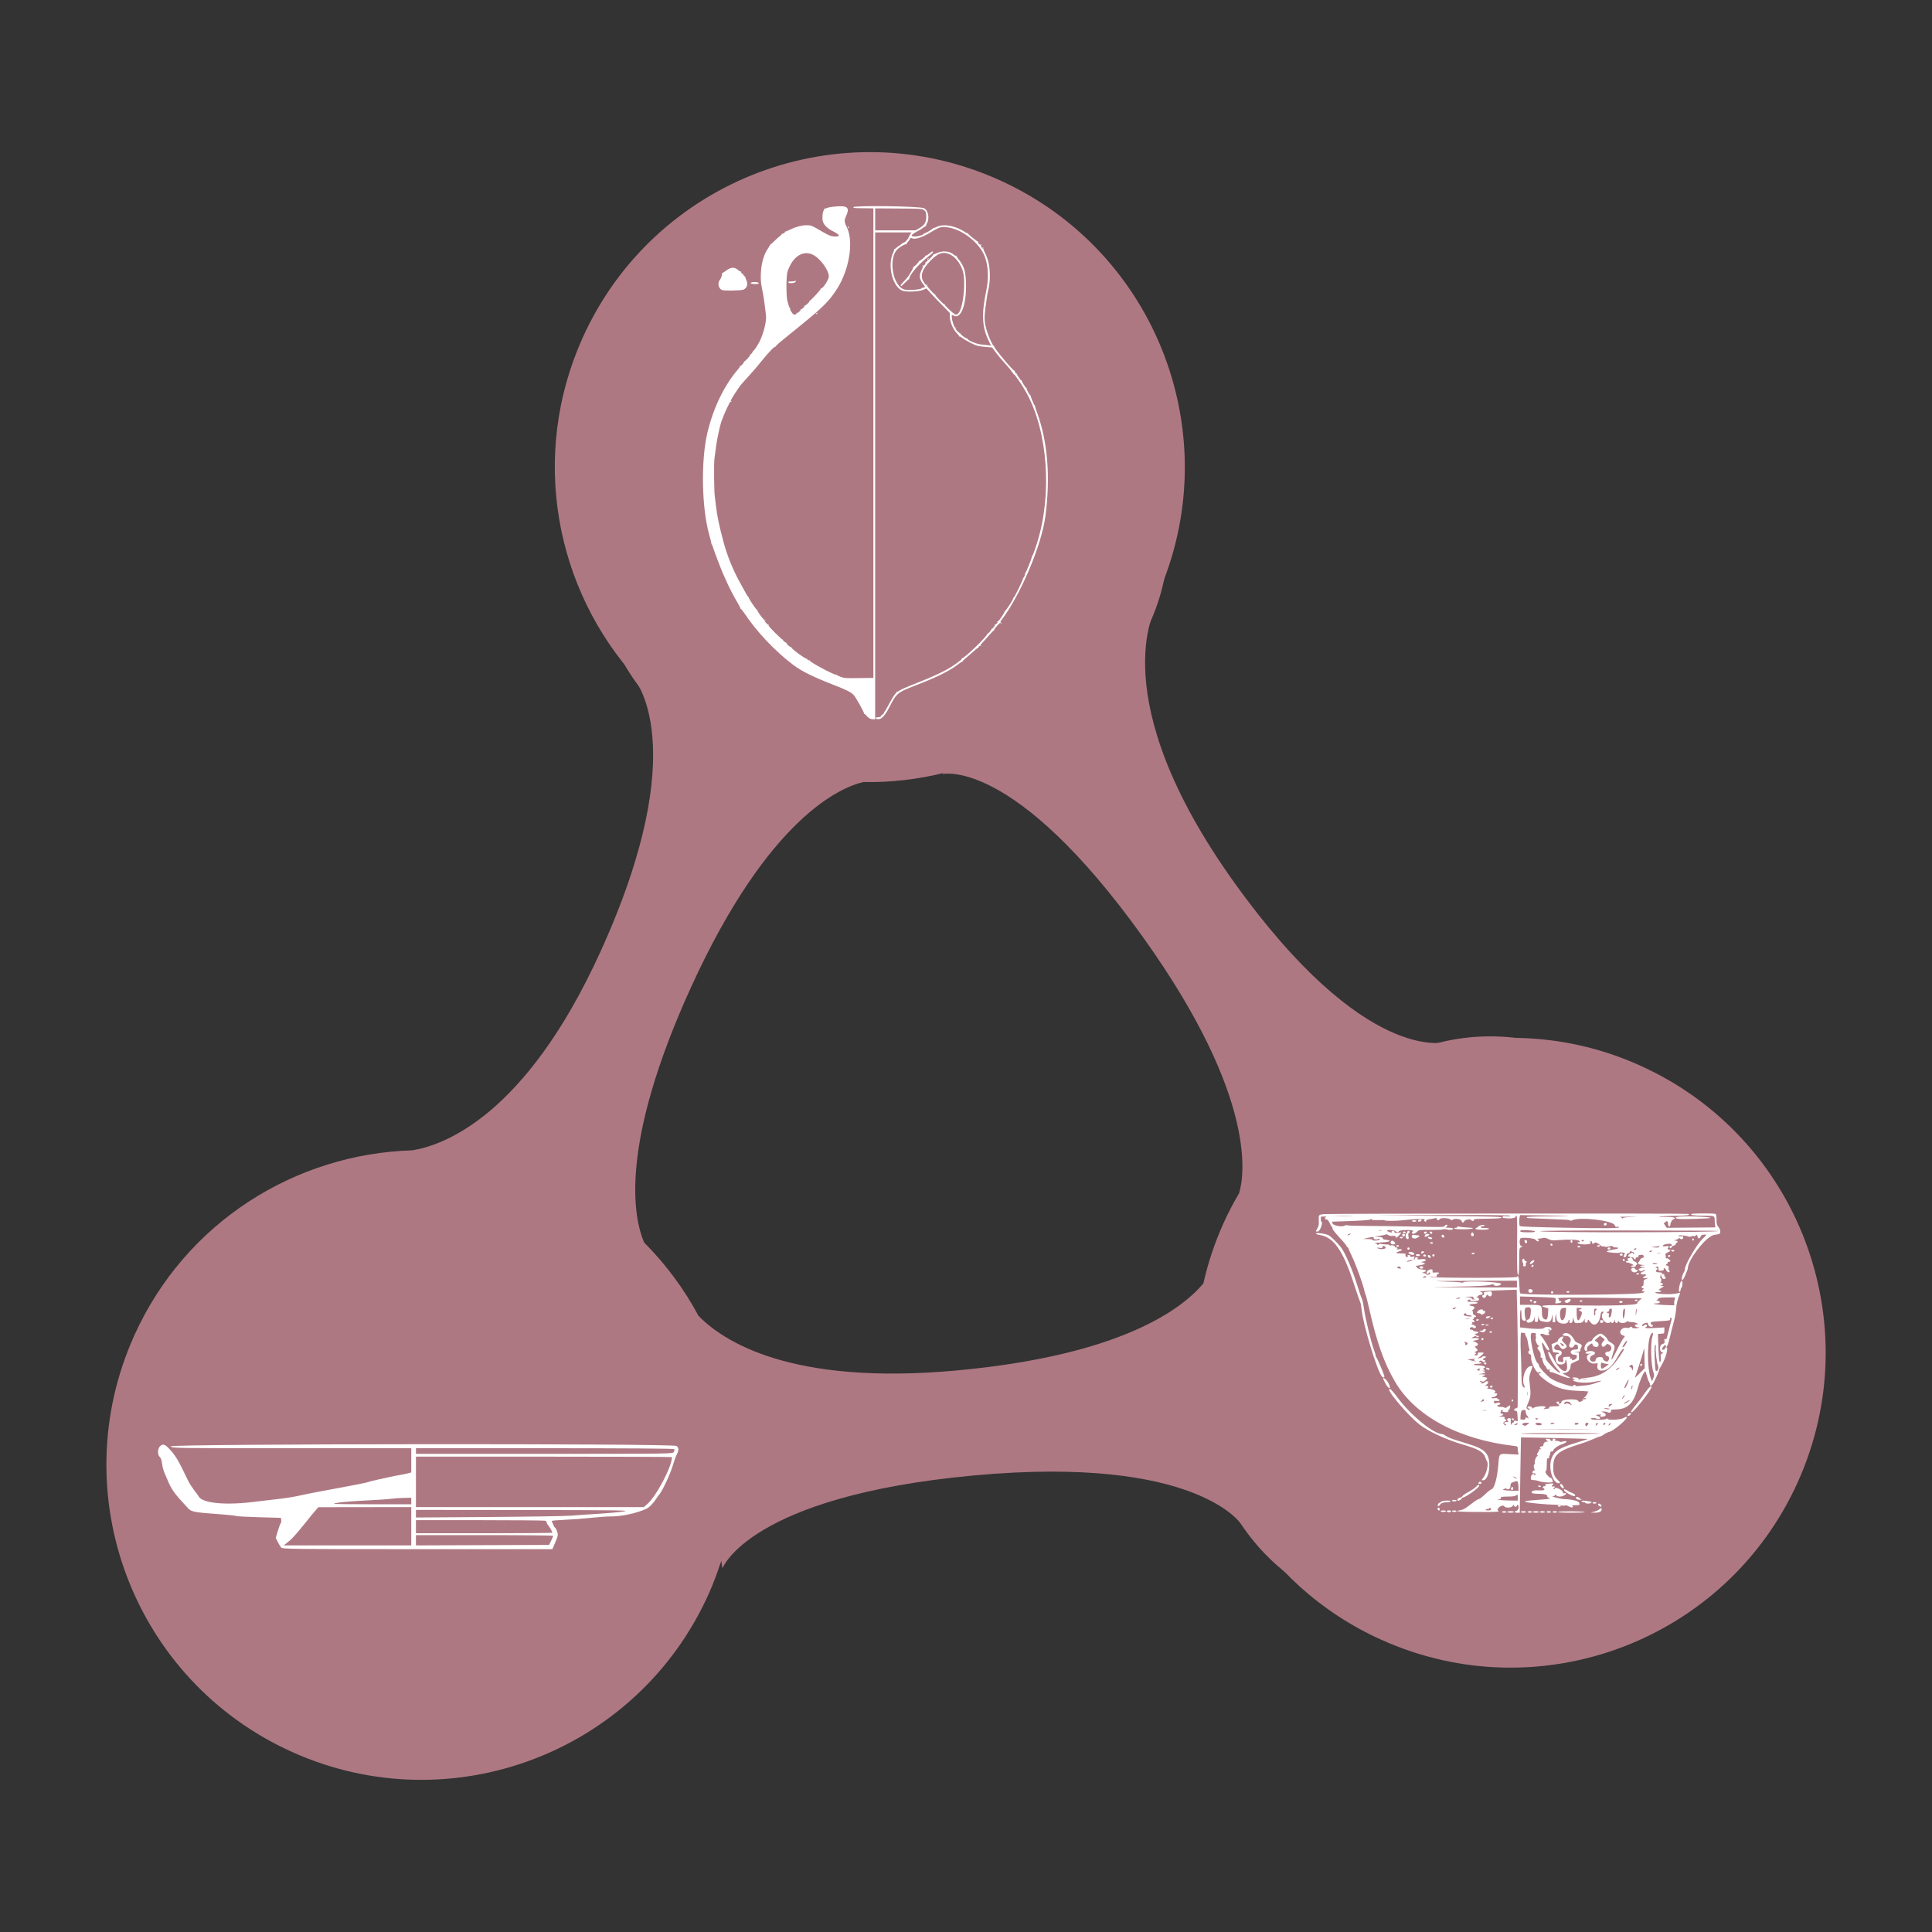 <?xml version="1.0" encoding="UTF-8" standalone="no"?>
<svg
   xmlns:dc="http://purl.org/dc/elements/1.1/"
   xmlns:cc="http://creativecommons.org/ns#"
   xmlns:rdf="http://www.w3.org/1999/02/22-rdf-syntax-ns#"
   xmlns:svg="http://www.w3.org/2000/svg"
   xmlns="http://www.w3.org/2000/svg"
   xmlns:sodipodi="http://sodipodi.sourceforge.net/DTD/sodipodi-0.dtd"
   xmlns:inkscape="http://www.inkscape.org/namespaces/inkscape"
   width="220mm"
   height="220mm"
   viewBox="0 0 779.528 779.528"
   id="svg2"
   version="1.1"
   inkscape:version="1.0.2-2 (e86c870879, 2021-01-15)"
   sodipodi:docname="ceratyont_logo.svg"
   inkscape:export-filename="C:\git\archaeologylink_CD\logo_ceratyont\ceratyont_logo.png"
   inkscape:export-xdpi="274.12943"
   inkscape:export-ydpi="274.12943">
  <rect x="0" y="0" width="779.528" height="779.528" fill="#333333" stroke="none"/>
  <defs
     id="defs4" />
  <sodipodi:namedview
     id="base"
     pagecolor="#ffffff"
     bordercolor="#666666"
     borderopacity="1.0"
     inkscape:pageopacity="0.0"
     inkscape:pageshadow="2"
     inkscape:zoom="0.70710678"
     inkscape:cx="315.43771"
     inkscape:cy="328.64193"
     inkscape:document-units="px"
     inkscape:current-layer="layer1"
     showgrid="false"
     fit-margin-top="0"
     fit-margin-left="0"
     fit-margin-right="0"
     fit-margin-bottom="0"
     inkscape:window-width="1920"
     inkscape:window-height="1129"
     inkscape:window-x="-8"
     inkscape:window-y="52"
     inkscape:window-maximized="1"
     inkscape:document-rotation="0" />
  <g
     inkscape:label="Ebene 1"
     inkscape:groupmode="layer"
     id="layer1"
     transform="translate(-31.613,-220.398)">
    <g
       style="overflow:visible;fill:#ae7883;fill-opacity:1"
       id="g4164"
       transform="matrix(0.444,6.814,-6.814,0.444,735.426,258.521)">
      <g
         id="g4138"
         style="image-rendering:optimizeQuality;shape-rendering:geometricPrecision;text-rendering:geometricPrecision;fill:#ae7883;fill-opacity:1">
        <path
           id="path4140"
           d="m 84.45,66.836 c -0.636,-0.337 -1.284,-0.624 -1.936,-0.879 l 0.466,-0.038 c 0,0 -4.151,-1.838 -4.514,-15.18 -0.359,-13.344 3.957,-15.62 3.957,-15.62 l -0.62,0.027 C 85.064,33.473 87.869,30.83 89.72,27.342 94.543,18.27 91.092,7.001 82.018,2.177 72.94,-2.641 61.674,0.802 56.854,9.883 54.872,13.608 54.309,17.7 54.935,21.566 L 54.723,21.24 c 0,0 1.093,4.842 -10.258,11.888 -11.349,7.05 -16.469,3.54 -16.469,3.54 l 0.326,0.48 C 27.997,36.947 27.686,36.742 27.347,36.565 18.269,31.741 7,35.188 2.178,44.266 c -4.82,9.077 -1.372,20.341 7.703,25.167 6.766,3.591 14.744,2.59 20.365,-1.914 l -0.122,0.236 c 0,0 4.132,-3.399 16.04,2.994 9.4,5.044 10.796,9.988 10.975,11.846 -0.246,6.893 3.347,13.654 9.847,17.107 9.075,4.825 20.344,1.375 25.164,-7.701 4.824,-9.075 1.378,-20.345 -7.7,-25.165 z m -20.984,2.446 c -1.504,0.532 -5.801,1.121 -14.847,-3.73 -9.797,-5.26 -11.251,-9.654 -11.464,-10.973 0.139,-1.6 0.05,-3.197 -0.223,-4.755 l 0.06,0.09 c 0,0 -0.798,-4.274 10.412,-11.235 10.033,-6.228 14.594,-4.989 15.443,-4.664 0.546,0.371 1.112,0.717 1.706,1.033 1.129,0.6 2.293,1.07 3.472,1.418 1.38,1.314 3.92,5.045 4.184,14.854 0.27,9.883 -2.634,13.694 -4.217,15.042 -1.63,0.738 -3.156,1.723 -4.526,2.92 z"
           inkscape:connector-curvature="0"
           style="fill:#ae7883;fill-opacity:1" />
        <g
           id="g4142"
           style="fill:#ae7883;fill-opacity:1">
          <path
             id="path4144"
             d="m 62.239,8.1 c -5.415,5.923 -5.529,14.636 -0.312,19.566 -2.579,-2.483 -2.523,-7.651 0.083,-12.597 0.335,-0.443 1.306,-1.49 2.725,-1.014 0.143,0.049 0.237,0.062 0.292,0.053 0.321,0.069 0.65,0.11 0.99,0.095 2.155,-0.098 3.822,-1.921 3.725,-4.077 C 69.698,9.159 69.297,8.303 68.677,7.646 73.679,4.369 79.419,3.994 81.771,6.142 l 0.09,0.006 C 76.488,1.242 67.705,2.119 62.239,8.1 Z"
             inkscape:connector-curvature="0"
             style="fill:#ae7883;fill-opacity:1" />
        </g>
        <g
           id="g4146"
           style="fill:#ae7883;fill-opacity:1">
          <path
             id="path4148"
             d="M 7.632,62.845 C 7.586,62.798 7.539,62.743 7.491,62.697 c 0.03,0.031 0.059,0.069 0.095,0.102 z"
             inkscape:connector-curvature="0"
             style="fill:#ae7883;fill-opacity:1" />
          <path
             id="path4150"
             d="M 7.805,43.13 C 2.389,49.054 2.276,57.765 7.492,62.696 4.914,60.212 4.969,55.044 7.575,50.098 c 0.336,-0.444 1.308,-1.49 2.727,-1.014 0.141,0.049 0.236,0.061 0.292,0.054 0.321,0.069 0.651,0.11 0.99,0.095 2.156,-0.099 3.822,-1.922 3.725,-4.076 -0.045,-0.967 -0.445,-1.824 -1.063,-2.48 4.999,-3.276 10.74,-3.654 13.092,-1.505 l 0.089,0.008 C 22.054,36.271 13.269,37.147 7.805,43.13 Z"
             inkscape:connector-curvature="0"
             style="fill:#ae7883;fill-opacity:1" />
        </g>
        <g
           id="g4152"
           style="fill:#ae7883;fill-opacity:1">
          <path
             id="path4154"
             d="m 65.256,92.504 c -0.047,-0.048 -0.094,-0.102 -0.141,-0.148 0.029,0.031 0.059,0.069 0.094,0.101 z"
             inkscape:connector-curvature="0"
             style="fill:#ae7883;fill-opacity:1" />
          <path
             id="path4156"
             d="m 65.428,72.786 c -5.416,5.926 -5.529,14.639 -0.313,19.569 -2.58,-2.483 -2.523,-7.653 0.082,-12.597 0.336,-0.445 1.307,-1.49 2.727,-1.014 0.143,0.047 0.235,0.061 0.292,0.053 0.32,0.069 0.651,0.11 0.99,0.096 2.154,-0.1 3.82,-1.924 3.723,-4.08 -0.044,-0.966 -0.445,-1.822 -1.063,-2.479 5,-3.275 10.739,-3.652 13.093,-1.504 l 0.088,0.007 c -5.37,-4.907 -14.156,-4.03 -19.619,1.949 z"
             inkscape:connector-curvature="0"
             style="fill:#ae7883;fill-opacity:1" />
        </g>
      </g>
    </g>
    <g
       id="g4158-2-3-7"
       transform="matrix(0.469,0,0,0.511,245.502,230.62)"
       style="stroke-width:6.25;fill:#ae7883;fill-opacity:1">
      <ellipse
         id="ellipse4160-2-75-2"
         ry="165"
         rx="180"
         cy="403.48"
         cx="369.3"
         style="fill:#ae7883;fill-opacity:1;stroke:none;stroke-dasharray:none" />
      <g
         id="g4162-4-1-8"
         style="fill:#ae7883;stroke:#000000;fill-opacity:1"
         transform="matrix(0.856,0,0,0.856,39.956,68.969)">
        <circle
           id="ellipse4164-8-8-0"
           cy="397.48"
           cx="356.3"
           r="0"
           style="stroke-dasharray:none;fill:#ae7883;fill-opacity:1" />
        <g
           id="g4166-2-3-1"
           style="stroke-dashoffset:1.25;fill:#ae7883;fill-opacity:1" />
      </g>
    </g>
    <g
       id="g4158-2-3-7-0"
       transform="matrix(0.469,0,0,0.511,183.595,240.351)"
       style="stroke-width:6.25;fill:#ae7883;fill-opacity:1">
      <ellipse
         id="ellipse4160-2-75-2-7"
         ry="165"
         rx="180"
         cy="403.48"
         cx="369.3"
         style="fill:#ae7883;fill-opacity:1;stroke:none;stroke-dasharray:none" />
      <g
         id="g4162-4-1-8-7"
         style="fill:#ae7883;stroke:#000000;fill-opacity:1"
         transform="matrix(0.856,0,0,0.856,39.956,68.969)">
        <circle
           id="ellipse4164-8-8-0-0"
           cy="397.48"
           cx="356.3"
           r="0"
           style="stroke-dasharray:none;fill:#ae7883;fill-opacity:1" />
        <g
           id="g4166-2-3-1-2"
           style="stroke-dashoffset:1.25;fill:#ae7883;fill-opacity:1" />
      </g>
    </g>
    <g
       id="g4158-2-3-7-0-7"
       transform="matrix(0.469,0,0,0.511,72.29,609.791)"
       style="stroke-width:6.25;fill:#ae7883;fill-opacity:1">
      <ellipse
         id="ellipse4160-2-75-2-7-1"
         ry="165"
         rx="180"
         cy="403.48"
         cx="369.3"
         style="fill:#ae7883;fill-opacity:1;stroke:none;stroke-dasharray:none" />
      <g
         id="g4162-4-1-8-7-8"
         style="fill:#ae7883;stroke:#000000;fill-opacity:1"
         transform="matrix(0.856,0,0,0.856,39.956,68.969)">
        <circle
           id="ellipse4164-8-8-0-0-9"
           cy="397.48"
           cx="356.3"
           r="0"
           style="stroke-dasharray:none;fill:#ae7883;fill-opacity:1" />
        <g
           id="g4166-2-3-1-2-6"
           style="stroke-dashoffset:1.25;fill:#ae7883;fill-opacity:1" />
      </g>
    </g>
    <g
       id="g4158-2"
       transform="matrix(0.469,0,0,0.511,459.718,516.686)"
       style="stroke-width:6.25;fill:#ae7883;fill-opacity:1">
      <ellipse
         id="ellipse4160-2"
         ry="165"
         rx="180"
         cy="403.48"
         cx="369.3"
         style="fill:#ae7883;fill-opacity:1;stroke:none;stroke-dasharray:none" />
      <g
         id="g4162-4"
         style="fill:#ae7883;stroke:#000000;fill-opacity:1"
         transform="matrix(0.856,0,0,0.856,39.956,68.969)">
        <circle
           id="ellipse4164-8"
           cy="397.48"
           cx="356.3"
           r="0"
           style="stroke-dasharray:none;fill:#ae7883;fill-opacity:1" />
        <g
           id="g4166-2"
           style="stroke-dashoffset:1.25;fill:#ae7883;fill-opacity:1" />
      </g>
    </g>
    <g
       id="g4158-2-1"
       transform="matrix(0.478,0,0,0.523,495.457,549.438)"
       style="stroke-width:6.25;fill:#ae7883;fill-opacity:1">
      <ellipse
         id="ellipse4160-2-7"
         ry="165"
         rx="180"
         cy="403.48"
         cx="369.3"
         style="fill:#ae7883;fill-opacity:1;stroke:none;stroke-dasharray:none" />
      <g
         id="g4162-4-5"
         style="fill:#ae7883;stroke:#000000;fill-opacity:1"
         transform="matrix(0.856,0,0,0.856,39.956,68.969)">
        <circle
           id="ellipse4164-8-4"
           cy="397.48"
           cx="356.3"
           r="0"
           style="stroke-dasharray:none;fill:#ae7883;fill-opacity:1" />
        <g
           id="g4166-2-6"
           style="stroke-dashoffset:1.25;fill:#ae7883;fill-opacity:1" />
      </g>
    </g>
    <g
       id="g4158-2-3"
       transform="matrix(0.469,0,0,0.511,429.575,582.643)"
       style="stroke-width:6.25;fill:#ae7883;fill-opacity:1">
      <ellipse
         id="ellipse4160-2-75"
         ry="165"
         rx="180"
         cy="403.48"
         cx="369.3"
         style="fill:#ae7883;fill-opacity:1;stroke:none;stroke-dasharray:none" />
      <g
         id="g4162-4-1"
         style="fill:#ae7883;stroke:#000000;fill-opacity:1"
         transform="matrix(0.856,0,0,0.856,39.956,68.969)">
        <circle
           id="ellipse4164-8-8"
           cy="397.48"
           cx="356.3"
           r="0"
           style="stroke-dasharray:none;fill:#ae7883;fill-opacity:1" />
        <g
           id="g4166-2-3"
           style="stroke-dashoffset:1.25;fill:#ae7883;fill-opacity:1" />
      </g>
    </g>
    <rect
       style="fill:#ae7883;fill-opacity:1;stroke:none;stroke-width:9.651"
       id="rect957"
       width="129.268"
       height="47.73"
       x="135.027"
       y="710.953" />
    <rect
       style="fill:#ae7883;fill-opacity:1;stroke:none;stroke-width:9.93"
       id="rect957-0"
       width="126.616"
       height="51.589"
       x="313.019"
       y="304.706" />
    <rect
       style="fill:#ae7883;fill-opacity:1;stroke:none;stroke-width:8.235"
       id="rect957-0-5"
       width="74.601"
       height="60.215"
       x="378.54"
       y="447.418"
       transform="matrix(0.958,-0.286,0.07,0.998,0,0)" />
    <rect
       style="fill:#ae7883;fill-opacity:1;stroke:none;stroke-width:8.235"
       id="rect957-0-5-8"
       width="74.601"
       height="60.215"
       x="395.485"
       y="480.196"
       transform="matrix(0.958,-0.286,0.07,0.998,0,0)" />
    <path
       id="path0"
       d="m 96.143,803.983 c -0.993,0.993 -1.022,3.411 -0.052,4.289 0.447,0.404 0.779,1.369 0.91,2.647 0.114,1.106 0.571,2.84 1.015,3.852 0.444,1.013 0.949,2.18 1.122,2.595 1.773,4.243 2.724,5.556 8.504,11.737 1.234,1.32 2.508,1.534 14.138,2.379 2.385,0.173 4.626,0.434 4.982,0.58 0.356,0.146 4.597,0.378 9.426,0.513 l 8.779,0.247 0.123,0.869 c 0.068,0.478 -0.036,1.072 -0.23,1.319 -0.195,0.248 -0.721,1.679 -1.17,3.18 l -0.816,2.73 0.808,1.606 c 0.444,0.884 1.069,1.903 1.387,2.266 0.547,0.623 3.644,0.659 55.006,0.659 h 54.426 l 0.521,-1.225 c 1.895,-4.455 1.873,-4.357 1.35,-5.942 -0.273,-0.827 -0.622,-1.504 -0.776,-1.504 -0.154,0 -0.498,-0.552 -0.764,-1.225 -0.266,-0.674 -0.545,-1.335 -0.621,-1.468 -0.075,-0.134 2.374,-0.35 5.443,-0.482 3.069,-0.132 7.801,-0.489 10.518,-0.795 2.716,-0.305 6.329,-0.554 8.027,-0.554 4.354,0 10.113,-1.251 14.19,-3.083 1.184,-0.532 2.912,-2.303 4.121,-4.224 0.407,-0.647 0.835,-1.261 0.951,-1.364 1.159,-1.031 4.719,-8.631 5.741,-12.253 0.409,-1.451 1.068,-3.266 1.463,-4.033 0.94,-1.824 0.908,-2.767 -0.119,-3.486 -1.493,-1.046 -205.014,-0.879 -204.068,0.167 0.675,0.746 1.161,0.754 48.881,0.754 h 48.199 v 4.887 4.887 l -1.414,0.368 c -0.777,0.203 -2.092,0.476 -2.921,0.607 -0.83,0.13 -2.526,0.464 -3.771,0.741 -1.244,0.276 -3.619,0.79 -5.278,1.141 -1.659,0.352 -3.356,0.782 -3.771,0.957 -0.414,0.175 -3.553,0.841 -6.974,1.481 -3.422,0.64 -8.935,1.67 -12.253,2.288 -3.318,0.619 -7.475,1.461 -9.237,1.871 -1.763,0.41 -5.665,1.01 -8.671,1.334 -3.007,0.324 -6.569,0.739 -7.917,0.923 -12.152,1.657 -21.911,0.825 -23.576,-2.009 -0.385,-0.654 -0.878,-1.381 -1.097,-1.615 -0.219,-0.234 -0.653,-0.805 -0.964,-1.269 -0.311,-0.464 -0.826,-1.206 -1.143,-1.648 -0.318,-0.442 -1.02,-1.737 -1.561,-2.878 -3.429,-7.231 -4.628,-9.213 -7.243,-11.97 -1.686,-1.778 -2.504,-1.969 -3.625,-0.849 m 207.54,1.123 c 0.126,0.204 0.045,0.712 -0.18,1.131 -0.406,0.759 -0.616,0.762 -52.233,0.762 h -51.826 v -1.131 -1.131 h 52.005 c 33.532,0 52.086,0.131 52.233,0.369 m -0.938,3.217 c 0,3.89 -6.439,16.018 -10.173,19.16 l -1.195,1.005 h -45.967 -45.966 v -10.179 -10.18 h 51.65 c 28.408,0 51.651,0.087 51.651,0.193 m -105.186,17.715 v 1.32 h -15.708 c -8.64,0 -15.614,-0.096 -15.498,-0.211 0.445,-0.445 5.681,-0.977 13.11,-1.33 4.25,-0.203 8.746,-0.508 9.99,-0.677 1.244,-0.17 3.577,-0.334 5.184,-0.365 l 2.922,-0.055 v 1.32 m 0,10.179 v 7.729 l -25.73,-0.004 -25.731,-0.005 1.315,-1.033 c 0.724,-0.568 1.572,-1.3 1.886,-1.626 1.648,-1.717 3.486,-3.858 5.591,-6.511 1.291,-1.627 2.555,-3.197 2.809,-3.49 0.255,-0.293 0.887,-1.03 1.405,-1.637 l 0.943,-1.103 18.756,-0.025 18.756,-0.025 v 7.729 m 85.959,-6.003 c -1.556,0.276 -6.136,0.705 -10.18,0.954 -4.044,0.248 -9.133,0.602 -11.31,0.785 -2.178,0.183 -17.15,0.424 -33.271,0.536 l -29.313,0.204 v -1.537 -1.536 l 43.45,0.046 c 37.445,0.04 43.06,0.116 40.623,0.548 m -31.889,3.782 c 0.328,0.126 0.596,0.453 0.596,0.727 0,0.274 0.232,0.731 0.517,1.015 0.512,0.513 1.745,2.703 1.745,3.1 0,0.114 -12.385,0.207 -27.522,0.207 h -27.522 v -2.639 -2.639 h 25.794 c 14.187,0 26.063,0.103 26.391,0.229 m 3.213,6.086 c -0.012,0.155 -0.396,1.046 -0.854,1.979 l -0.831,1.696 -26.857,0.097 -26.857,0.096 v -2.075 -2.076 h 27.71 c 15.24,0 27.7,0.127 27.688,0.283"
       stroke="none"
       fill="#000000"
       fill-rule="evenodd"
       style="fill:#ffffff;stroke-width:0.719" />
    <path
       id="path0-6"
       d="m 367.157,303.882 c -0.763,0.089 -1.678,0.307 -2.035,0.485 -0.356,0.178 -0.753,0.264 -0.881,0.191 -0.128,-0.073 -0.164,-0.057 -0.081,0.035 0.084,0.092 -0.034,0.468 -0.261,0.835 -0.405,0.655 -0.586,2.949 -0.328,4.145 0.301,1.394 1.862,2.992 3.941,4.032 2.889,1.446 3.321,2.223 1.239,2.223 -1.698,0 -2.698,-0.382 -5.793,-2.211 -3.838,-2.267 -4.118,-2.374 -6.171,-2.347 -1.744,0.023 -4.223,0.701 -6.281,1.716 -0.964,0.476 -1.867,0.857 -2.008,0.846 -0.14,-0.011 -0.211,0.053 -0.156,0.141 0.148,0.239 -0.902,0.864 -1.172,0.698 -0.133,-0.082 -0.175,-0.052 -0.099,0.071 0.073,0.118 -0.353,0.591 -0.947,1.051 -0.594,0.46 -1.629,1.394 -2.3,2.075 -0.672,0.681 -1.287,1.197 -1.368,1.147 -0.081,-0.05 -0.135,0.07 -0.119,0.267 0.016,0.198 -0.094,0.333 -0.245,0.302 -0.15,-0.031 -0.221,0.028 -0.157,0.13 0.064,0.103 -0.057,0.407 -0.268,0.675 -1.73,2.201 -2.911,6.208 -3.061,10.382 -0.104,2.923 -0.005,3.911 0.753,7.524 0.368,1.753 1.044,6.667 1.33,9.675 0.208,2.187 -1.047,7.121 -2.599,10.216 -0.948,1.889 -2.442,4.031 -2.708,3.88 -0.128,-0.073 -0.165,-0.059 -0.084,0.032 0.196,0.217 -0.64,1.384 -0.883,1.233 -0.103,-0.064 -0.143,0.003 -0.087,0.152 0.132,0.351 -2.135,2.889 -2.423,2.712 -0.127,-0.079 -0.16,-0.039 -0.078,0.093 0.182,0.294 -1.289,1.936 -1.575,1.759 -0.12,-0.074 -0.155,-0.035 -0.078,0.089 0.076,0.123 -0.25,0.67 -0.725,1.217 -5.606,6.466 -10.04,15.623 -12.409,25.628 -2.666,11.255 -2.333,30.244 0.72,41.123 0.477,1.7 0.875,3.292 0.884,3.536 0.009,0.244 0.069,0.411 0.134,0.371 0.065,-0.04 0.372,0.73 0.683,1.712 0.505,1.594 3.221,8.667 3.937,10.253 0.154,0.34 0.648,1.458 1.099,2.484 1.264,2.878 3.16,6.562 4.652,9.036 0.744,1.234 1.295,2.339 1.224,2.454 -0.071,0.115 -0.035,0.151 0.081,0.08 0.116,-0.071 0.748,0.679 1.405,1.668 5.003,7.536 12.455,15.43 19.786,20.961 3.347,2.526 8.095,4.885 16.064,7.981 5.539,2.152 7.155,2.958 8.309,4.143 0.939,0.965 4.453,7.284 4.241,7.627 -0.072,0.117 -0.03,0.15 0.094,0.073 0.124,-0.076 0.472,0.185 0.775,0.583 0.768,1.007 1.734,1.553 2.747,1.553 h 0.851 v -98.222 -98.222 h 7.332 7.332 l -0.412,0.579 c -0.227,0.318 -0.569,0.97 -0.76,1.448 -0.381,0.952 -1.872,2.376 -2.311,2.207 -0.152,-0.058 -0.23,-0.031 -0.173,0.061 0.057,0.092 -0.39,0.465 -0.992,0.83 -0.602,0.365 -1.306,0.889 -1.565,1.165 -0.259,0.276 -0.565,0.443 -0.679,0.373 -0.115,-0.071 -0.147,-0.03 -0.073,0.091 0.075,0.12 -0.088,0.668 -0.363,1.217 -2.426,4.857 -0.632,13.279 3.28,15.394 1.364,0.738 6.659,0.634 8.645,-0.169 l 1.43,-0.579 1.756,1.937 c 0.966,1.065 3.082,3.285 4.702,4.934 l 2.946,2.997 v 1.286 c 0,2.257 1.35,5.46 2.962,7.027 0.515,0.501 0.88,1.002 0.81,1.114 -0.069,0.112 -0.024,0.141 0.101,0.064 0.125,-0.077 0.719,0.237 1.32,0.699 0.601,0.461 2.114,1.346 3.361,1.966 2.364,1.174 2.964,1.318 6.844,1.641 l 1.691,0.141 1.178,1.577 c 1.426,1.91 2.708,3.438 4.985,5.948 0.947,1.044 1.747,2.064 1.777,2.267 0.03,0.204 0.184,0.372 0.344,0.375 0.159,0.003 0.277,0.164 0.262,0.358 -0.016,0.194 0.045,0.308 0.135,0.252 0.327,-0.202 3.689,4.73 5.411,7.939 8.435,15.715 10.141,40.735 4.09,59.985 -1.128,3.59 -1.826,5.445 -2.078,5.529 -0.118,0.04 -0.166,0.152 -0.105,0.25 0.165,0.267 -2.376,6.613 -2.594,6.478 -0.103,-0.064 -0.14,0.011 -0.08,0.165 0.135,0.352 -0.611,2.059 -0.812,1.858 -0.081,-0.081 -0.093,-0.007 -0.027,0.165 0.137,0.357 -3.531,7.885 -3.771,7.737 -0.086,-0.053 -0.157,0.059 -0.158,0.249 -0.003,0.547 -3.18,5.419 -3.432,5.263 -0.132,-0.082 -0.162,-0.04 -0.073,0.103 0.177,0.287 -2.501,4.212 -2.763,4.05 -0.098,-0.061 -0.246,-0.002 -0.328,0.131 -0.093,0.151 -0.06,0.186 0.089,0.094 0.421,-0.26 0.254,0.203 -0.241,0.668 -0.263,0.247 -0.547,0.382 -0.629,0.3 -0.083,-0.082 -0.102,-0.014 -0.044,0.153 0.06,0.169 -0.218,0.668 -0.628,1.128 -0.404,0.453 -0.664,0.685 -0.578,0.515 0.093,-0.182 0.08,-0.239 -0.031,-0.137 -0.103,0.094 -0.188,0.247 -0.188,0.339 0,0.362 -1.379,1.86 -1.591,1.729 -0.127,-0.078 -0.167,-0.045 -0.091,0.078 0.393,0.636 -9.555,10.225 -10.196,9.829 -0.157,-0.097 -0.19,-0.063 -0.093,0.095 0.172,0.279 -0.114,0.527 -2.963,2.57 -3.187,2.286 -8.405,4.745 -17.792,8.386 -1.787,0.693 -3.72,1.578 -4.297,1.966 -0.577,0.388 -1.147,0.645 -1.267,0.571 -0.12,-0.074 -0.158,-0.038 -0.085,0.08 0.073,0.118 -0.002,0.327 -0.167,0.463 -0.518,0.43 -1.746,2.408 -3.112,5.014 -0.725,1.383 -1.419,2.489 -1.543,2.458 -0.124,-0.031 -0.161,0.046 -0.084,0.171 0.181,0.294 -0.925,1.458 -1.224,1.288 -0.124,-0.071 -0.157,-0.053 -0.073,0.04 0.312,0.344 -0.329,0.722 -1.224,0.722 -1.3,0 -1.214,0.69 0.098,0.785 1.355,0.098 2.845,-1.502 4.568,-4.908 2.788,-5.51 3.256,-5.906 10.113,-8.551 9.503,-3.666 14.521,-6.186 18.216,-9.149 0.439,-0.352 0.894,-0.58 1.011,-0.508 0.117,0.073 0.153,0.035 0.08,-0.084 -0.073,-0.119 0.492,-0.722 1.256,-1.341 0.765,-0.619 2.214,-1.879 3.221,-2.8 1.007,-0.921 1.926,-1.617 2.042,-1.545 0.116,0.071 0.151,0.033 0.078,-0.085 -0.176,-0.285 0.286,-0.636 0.74,-0.562 0.199,0.032 0.309,-0.028 0.243,-0.133 -0.065,-0.105 -0.228,-0.127 -0.362,-0.049 -0.332,0.193 0.315,-0.579 1.924,-2.3 0.742,-0.793 1.798,-1.975 2.346,-2.626 0.548,-0.651 1.063,-1.142 1.145,-1.091 0.082,0.051 0.148,-0.022 0.148,-0.163 0,-0.554 2.4,-3.274 2.589,-2.935 0.099,0.177 0.275,0.322 0.391,0.322 0.116,0 0.065,-0.146 -0.113,-0.324 -0.418,-0.418 -0.414,-0.447 0.16,-1.203 7.769,-10.241 16.226,-30.308 17.729,-42.071 2.022,-15.828 0.873,-29.961 -3.377,-41.536 -0.479,-1.304 -0.882,-2.57 -0.896,-2.815 -0.015,-0.244 -0.089,-0.405 -0.166,-0.358 -0.077,0.048 -0.206,-0.123 -0.287,-0.378 -0.081,-0.256 -0.417,-1.047 -0.746,-1.759 -0.329,-0.711 -0.534,-1.399 -0.454,-1.528 0.083,-0.135 0.054,-0.178 -0.069,-0.102 -0.121,0.075 -0.538,-0.484 -0.96,-1.286 -0.808,-1.539 -0.882,-1.77 -0.488,-1.544 0.15,0.086 0.186,0.07 0.086,-0.039 -0.094,-0.103 -0.254,-0.188 -0.354,-0.188 -0.292,0 -2.057,-2.812 -1.912,-3.046 0.074,-0.119 0.032,-0.151 -0.096,-0.072 -0.126,0.078 -0.338,-0.069 -0.474,-0.329 -0.135,-0.258 -0.518,-0.816 -0.849,-1.239 -0.338,-0.432 -0.537,-0.875 -0.454,-1.011 0.087,-0.141 0.061,-0.187 -0.065,-0.109 -0.256,0.158 -0.685,-0.311 -0.761,-0.832 -0.03,-0.204 -0.153,-0.371 -0.273,-0.371 -0.579,0 -8.09,-9.005 -8.09,-9.699 0,-0.164 -0.092,-0.299 -0.204,-0.299 -0.328,0 -1.767,-3.047 -2.537,-5.376 -1.36,-4.108 -1.434,-5.673 -0.557,-11.762 0.234,-1.628 0.472,-3.282 0.528,-3.675 0.056,-0.393 0.244,-1.261 0.417,-1.929 0.782,-3.018 0.784,-8.018 0.003,-11.064 -0.409,-1.597 -0.861,-2.781 -1.543,-4.04 -0.324,-0.598 -0.563,-1.325 -0.531,-1.617 0.032,-0.291 -0.022,-0.48 -0.121,-0.419 -0.099,0.061 -0.127,0.247 -0.063,0.413 0.201,0.523 -0.076,0.33 -0.51,-0.356 -0.388,-0.612 -0.393,-0.678 -0.072,-0.939 0.304,-0.247 0.292,-0.255 -0.105,-0.063 -0.485,0.234 -1.464,-0.748 -1.141,-1.145 0.082,-0.101 0.068,-0.118 -0.03,-0.039 -0.18,0.145 -4.151,-3.062 -4.151,-3.353 0,-0.087 -0.084,-0.235 -0.188,-0.329 -0.109,-0.1 -0.126,-0.064 -0.039,0.086 0.21,0.365 -0.033,0.32 -0.669,-0.125 -3.878,-2.715 -8.989,-3.673 -11.788,-2.21 -0.573,0.3 -1.154,0.48 -1.291,0.402 -0.137,-0.078 -0.181,-0.068 -0.099,0.023 0.209,0.23 -3.086,2.225 -3.378,2.044 -0.157,-0.097 -0.18,-0.054 -0.068,0.127 0.124,0.2 0.074,0.237 -0.185,0.138 -0.194,-0.075 -0.301,-0.051 -0.237,0.052 0.206,0.333 -2.102,1.044 -3.388,1.044 -2.05,0 -1.75,-0.68 0.923,-2.086 0.907,-0.477 2.032,-1.173 2.499,-1.547 0.467,-0.374 0.923,-0.614 1.012,-0.533 0.089,0.081 0.1,0.038 0.024,-0.095 -0.076,-0.133 0.071,-0.597 0.328,-1.031 1.17,-1.979 0.544,-5.275 -1.163,-6.123 -1.685,-0.837 -28.687,-1.202 -28.529,-0.386 0.062,0.324 0.397,0.364 3.262,0.387 1.756,0.014 3.563,0.037 4.017,0.051 l 0.825,0.025 v 94.718 94.718 l -3.917,0.051 c -7.799,0.103 -7.677,0.11 -9.426,-0.542 -0.877,-0.326 -1.544,-0.673 -1.484,-0.771 0.06,-0.098 -0.033,-0.123 -0.208,-0.056 -0.698,0.268 -10.997,-5.262 -10.7,-5.744 0.079,-0.128 0.037,-0.157 -0.103,-0.071 -0.293,0.181 -1.12,-0.364 -0.907,-0.599 0.084,-0.093 0.036,-0.101 -0.108,-0.018 -0.475,0.273 -6.572,-4.236 -6.308,-4.664 0.087,-0.141 0.043,-0.166 -0.117,-0.067 -0.293,0.181 -1.919,-1.29 -1.742,-1.576 0.061,-0.098 0.034,-0.153 -0.06,-0.124 -0.263,0.083 -1.507,-0.911 -1.387,-1.107 0.059,-0.095 -0.018,-0.173 -0.17,-0.173 -0.404,0 -5.764,-5.372 -5.652,-5.665 0.052,-0.136 0.002,-0.378 -0.112,-0.538 -0.157,-0.221 -0.177,-0.192 -0.083,0.122 0.073,0.242 -0.214,0.029 -0.696,-0.516 -0.87,-0.984 -1.035,-1.359 -0.512,-1.158 0.194,0.075 0.267,0.037 0.185,-0.095 -0.074,-0.12 -0.259,-0.17 -0.411,-0.112 -0.345,0.132 -3.051,-3.506 -2.85,-3.831 0.079,-0.128 0.046,-0.169 -0.075,-0.094 -0.248,0.153 -3.433,-4.528 -3.438,-5.053 -0.002,-0.19 -0.069,-0.305 -0.15,-0.255 -0.081,0.05 -0.464,-0.49 -0.853,-1.2 -0.388,-0.71 -1.554,-2.822 -2.591,-4.692 -2.824,-5.095 -5.158,-10.868 -6.625,-16.388 -1.778,-6.69 -2.508,-10.167 -3.007,-14.326 -0.17,-1.417 -0.403,-3.365 -0.518,-4.329 -0.258,-2.165 -0.35,-12.53 -0.13,-14.635 0.089,-0.85 0.246,-2.056 0.348,-2.68 0.102,-0.624 0.243,-1.69 0.312,-2.37 0.208,-2.041 1.518,-8.292 2.091,-9.973 1.009,-2.964 3.489,-8.351 3.765,-8.181 0.08,0.049 0.279,-0.006 0.444,-0.123 0.244,-0.173 0.233,-0.19 -0.061,-0.096 -0.198,0.064 -0.361,0.069 -0.361,0.013 0,-0.588 3.332,-5.747 4.651,-7.201 0.411,-0.454 1.035,-1.149 1.387,-1.546 0.352,-0.397 1.441,-1.603 2.421,-2.68 0.98,-1.077 2.899,-3.35 4.266,-5.05 2.749,-3.421 5.065,-5.781 5.443,-5.548 0.143,0.088 0.186,0.06 0.106,-0.071 -0.148,-0.24 0.97,-1.204 7.709,-6.646 11.367,-9.179 13.784,-11.556 17.092,-16.806 4.815,-7.644 6.603,-18.769 3.919,-24.391 -1.114,-2.332 -1.197,-2.985 -0.557,-4.378 1.897,-4.128 0.888,-4.857 -5.67,-4.093 m 36.88,1.071 c 1.068,0.584 1.301,1.094 1.296,2.83 -0.007,2.513 -0.71,3.56 -3.371,5.02 l -1.005,0.552 h -8.116 -8.116 v -4.438 -4.438 l 9.328,0.058 c 8.415,0.052 9.392,0.093 9.985,0.418 m -30.288,7.199 c 0.128,0.489 0.374,0.489 0.374,0 0,-0.208 -0.106,-0.378 -0.237,-0.378 -0.13,0 -0.192,0.17 -0.138,0.378 m 40.786,0.078 c 4.837,0.841 10.461,4.842 13.316,9.473 2.331,3.782 2.988,9.843 1.72,15.872 -2.055,9.771 -1.756,15.007 1.193,20.861 l 0.714,1.419 -1.269,-0.155 c -0.698,-0.085 -2.056,-0.243 -3.017,-0.351 -1.823,-0.204 -5.326,-1.722 -5.212,-2.257 0.027,-0.126 -0.069,-0.184 -0.213,-0.128 -0.354,0.136 -2.86,-1.748 -2.69,-2.023 0.074,-0.12 0.038,-0.158 -0.08,-0.086 -0.229,0.141 -1.911,-1.558 -1.911,-1.931 0,-0.123 0.107,-0.157 0.238,-0.076 0.148,0.092 0.182,0.056 0.089,-0.094 -0.082,-0.133 -0.222,-0.196 -0.311,-0.141 -0.372,0.23 -1.459,-2.919 -1.459,-4.226 v -0.976 l 0.731,0.373 c 2.972,1.515 5.22,-4.383 4.991,-13.095 -0.131,-4.962 -0.768,-6.963 -3.146,-9.884 -0.495,-0.607 -0.836,-1.174 -0.759,-1.26 0.077,-0.086 0.018,-0.085 -0.132,0.002 -0.165,0.095 -0.451,-0.009 -0.722,-0.264 -1.684,-1.582 -4.649,-1.895 -7.044,-0.743 -0.68,0.327 -1.313,0.572 -1.407,0.544 -0.094,-0.028 -0.121,0.028 -0.062,0.124 0.155,0.25 -2.846,3.178 -3.059,2.985 -0.097,-0.088 -0.11,-0.044 -0.028,0.098 0.269,0.467 -0.68,1.558 -1.082,1.244 -0.301,-0.235 -0.309,-0.226 -0.071,0.078 0.227,0.291 0.19,0.502 -0.242,1.353 -1.296,2.557 -1.153,4.065 0.595,6.273 l 0.703,0.889 -0.513,0.269 c -0.282,0.148 -0.618,0.204 -0.746,0.125 -0.135,-0.083 -0.177,-0.052 -0.099,0.073 0.343,0.555 -5.017,1.082 -6.846,0.673 -4.914,-1.1 -6.922,-12.852 -2.813,-16.46 1.242,-1.091 3.235,-2.155 3.456,-1.847 0.146,0.203 0.167,0.186 0.087,-0.067 -0.064,-0.202 0.129,-0.563 0.481,-0.9 0.324,-0.31 0.698,-0.828 0.832,-1.152 0.21,-0.509 0.301,-0.559 0.661,-0.366 1.292,0.691 4.188,-0.198 7.786,-2.391 3.609,-2.2 4.317,-2.378 7.338,-1.853 m -8.009,10.519 c -0.683,0.543 -1.284,0.877 -1.423,0.791 -0.144,-0.089 -0.186,-0.06 -0.104,0.073 0.158,0.256 -2.287,2.248 -2.631,2.143 -0.124,-0.038 -0.154,0.003 -0.066,0.091 0.212,0.212 -1.923,2.365 -2.185,2.204 -0.113,-0.07 -0.138,-0.02 -0.056,0.113 0.136,0.219 -0.598,1.602 -1.922,3.626 -0.292,0.447 -1.138,1.434 -1.879,2.195 -1.218,1.251 -1.538,1.837 -1.002,1.837 0.106,0 0.801,-0.626 1.544,-1.391 0.743,-0.765 1.422,-1.373 1.508,-1.351 0.086,0.022 0.16,-0.071 0.165,-0.206 0.05,-1.504 3.686,-5.804 7.306,-8.64 1.481,-1.16 2.361,-1.986 2.297,-2.155 -0.155,-0.403 -0.259,-0.358 -1.552,0.67 m -47.052,0.37 c 2.89,1.323 6.517,6.181 6.556,8.781 0.02,1.309 -2.55,5.223 -3.175,4.837 -0.1,-0.062 -0.135,0.009 -0.079,0.156 0.123,0.321 -4.184,4.959 -4.452,4.794 -0.102,-0.063 -0.136,0.015 -0.075,0.173 0.131,0.342 -1.736,2.043 -2.039,1.856 -0.115,-0.071 -0.136,-0.018 -0.049,0.122 0.18,0.291 -1.107,1.498 -1.402,1.316 -0.107,-0.066 -0.136,-0.027 -0.067,0.086 0.174,0.282 -1.208,1.588 -1.494,1.412 -0.126,-0.078 -0.204,-0.033 -0.172,0.099 0.09,0.38 -0.55,0.688 -1.129,0.542 -0.541,-0.136 -1.707,-2.056 -1.476,-2.43 0.06,-0.098 0.03,-0.177 -0.067,-0.177 -0.201,0 -0.481,-0.739 -1.018,-2.68 -0.549,-1.986 -0.549,-10.299 -3.6e-4,-11.956 1.984,-5.992 6.077,-8.79 10.138,-6.932 m 55.467,-0.047 c 2.024,0.951 3.916,3.297 4.983,6.176 1.643,4.435 0.253,16.7 -2.032,17.922 -0.529,0.283 -1.337,0.164 -1.263,-0.185 0.031,-0.148 -0.033,-0.213 -0.143,-0.145 -0.11,0.068 -1.063,-0.721 -2.118,-1.753 -1.055,-1.032 -1.788,-1.808 -1.629,-1.725 0.192,0.101 0.239,0.07 0.14,-0.09 -0.082,-0.132 -0.223,-0.195 -0.314,-0.139 -0.243,0.15 -3.768,-3.567 -3.616,-3.813 0.071,-0.115 0.02,-0.184 -0.114,-0.152 -0.322,0.075 -3.345,-3.297 -3.186,-3.554 0.068,-0.11 0.021,-0.362 -0.104,-0.562 -0.193,-0.308 -0.207,-0.288 -0.092,0.127 0.214,0.774 -0.255,0.346 -1.186,-1.081 -1.497,-2.298 -0.654,-4.959 2.662,-8.399 3.123,-3.24 5.234,-3.931 8.012,-2.626 m -8.888,1.579 c -0.11,0.079 -0.23,0.329 -0.266,0.556 -0.06,0.374 -0.033,0.368 0.279,-0.065 0.352,-0.488 0.345,-0.747 -0.013,-0.491 m -80.18,4.141 c -0.453,0.21 -1.237,0.712 -1.742,1.116 -0.505,0.404 -1.006,0.68 -1.114,0.613 -0.108,-0.067 -0.144,-0.037 -0.081,0.066 0.189,0.305 -0.345,2.089 -0.781,2.614 -1.122,1.347 -0.752,3.467 0.735,4.209 0.756,0.377 7.923,0.25 8.736,-0.155 1.464,-0.73 1.883,-2.244 1.083,-3.915 -0.29,-0.604 -0.47,-1.198 -0.402,-1.318 0.069,-0.12 0.048,-0.15 -0.045,-0.066 -0.183,0.166 -0.857,-0.662 -0.766,-0.941 0.03,-0.094 -0.024,-0.122 -0.119,-0.062 -0.254,0.157 -0.904,-0.674 -0.738,-0.943 0.088,-0.143 0.046,-0.17 -0.112,-0.072 -0.147,0.091 -0.442,-0.017 -0.702,-0.256 -1.397,-1.284 -2.543,-1.542 -3.953,-0.89 m 26.488,4.97 c -0.17,0.11 -0.843,0.201 -1.495,0.203 -0.915,0.003 -1.185,0.074 -1.185,0.312 0,0.623 2.816,0.425 2.936,-0.206 0.054,-0.283 0.088,-0.514 0.075,-0.512 -0.013,0.002 -0.162,0.093 -0.332,0.203 m -17.491,0.574 c -0.868,0.29 -0.13,0.663 1.309,0.663 1.384,0 1.546,-0.041 1.546,-0.394 0,-0.375 -1.978,-0.562 -2.856,-0.27 m 26.033,12.516 c -0.394,0.305 -0.394,0.308 0.012,0.168 0.378,-0.13 0.387,-0.109 0.113,0.257 -0.23,0.307 -0.233,0.341 -0.012,0.144 0.237,-0.211 0.49,-0.878 0.333,-0.878 -0.025,0 -0.226,0.139 -0.446,0.309"
       stroke="none"
       fill="#000000"
       fill-rule="evenodd"
       style="fill:#ffffff;stroke-width:0.363" />
    <path
       id="path0-2"
       d="m 565.699,710.268 c -2.039,0.248 -2.089,0.317 -1.97,2.645 0.081,1.568 -0.028,2.181 -0.537,3.045 -0.782,1.325 -0.782,1.351 -0.034,1.351 0.396,0 0.815,-0.415 1.22,-1.208 0.61,-1.195 0.829,-2.757 0.388,-2.757 -0.126,0 -0.229,-0.48 -0.229,-1.067 0,-1.067 4.1e-4,-1.067 1.372,-1.032 0.755,0.02 1.132,0.098 0.839,0.175 -0.735,0.192 -0.674,1.01 0.075,1.01 0.428,0 0.808,0.429 1.282,1.449 0.37,0.797 0.783,1.494 0.917,1.55 0.133,0.056 0.243,0.368 0.243,0.694 0,0.325 1.225,1.893 2.726,3.487 1.499,1.592 2.812,3.167 2.918,3.5 0.105,0.332 0.32,0.604 0.476,0.604 0.157,0 0.285,0.139 0.285,0.309 0,0.17 0.609,1.577 1.353,3.126 1.805,3.757 4.695,11.806 5.186,14.447 0.067,0.359 0.255,0.908 0.419,1.22 0.164,0.312 0.805,2.833 1.425,5.6 3.029,13.52 5.997,21.904 10.437,29.479 8.092,13.804 25.542,23.258 47.738,25.863 1.722,0.202 1.754,0.223 1.758,1.175 0.002,0.533 0.089,1.283 0.191,1.666 l 0.187,0.697 -3.622,-0.182 c -4.49,-0.226 -4.198,-0.517 -4.615,4.583 -0.414,5.059 -1.618,9.376 -2.666,9.563 -0.336,0.06 -1.523,0.986 -2.639,2.058 -1.116,1.073 -2.283,1.95 -2.595,1.95 -0.311,0 -1.769,0.953 -3.24,2.117 -2.086,1.651 -2.974,2.162 -4.035,2.321 -3.169,0.475 -0.485,0.746 7.401,0.746 7.065,0 8.337,-0.065 7.875,-0.403 -0.481,-0.352 -0.499,-0.488 -0.141,-1.062 0.578,-0.925 2.137,-1.445 2.482,-0.827 0.451,0.805 3.154,0.629 3.427,-0.223 0.187,-0.581 0.242,-0.605 0.363,-0.152 0.177,0.663 1.318,0.713 1.318,0.058 0,-0.261 0.137,-0.391 0.305,-0.287 0.684,0.423 0.344,2.212 -0.457,2.413 -1.105,0.277 -0.936,0.79 0.261,0.79 h 1.023 l 0.224,-15.172 c 0.123,-8.345 0.246,-15.187 0.273,-15.206 0.133,-0.093 26.838,0.494 26.935,0.592 0.062,0.063 -1.844,0.7 -4.238,1.417 -7.372,2.209 -9.384,3.503 -10.454,6.728 -1.243,3.742 0.58,9.747 2.958,9.747 0.793,0 0.686,-0.37 -0.4,-1.392 -1.324,-1.245 -1.792,-2.523 -1.792,-4.891 0,-5.283 1.677,-6.727 11.284,-9.719 1.426,-0.444 3.639,-1.28 4.918,-1.857 1.279,-0.577 2.522,-1.05 2.761,-1.05 0.24,0 0.905,-0.346 1.479,-0.769 0.573,-0.423 1.586,-0.915 2.251,-1.094 1.937,-0.522 7.88,-5.684 6.914,-6.007 -0.192,-0.064 -0.712,0.121 -1.154,0.411 -1.098,0.719 -6.114,1.035 -6.549,0.413 -0.229,-0.328 -0.332,-0.338 -0.452,-0.044 -0.18,0.443 -5.48,0.54 -6.155,0.112 -0.587,-0.372 1.165,-0.671 1.834,-0.313 0.284,0.152 0.81,0.277 1.169,0.277 1.022,0 0.632,-1.03 -0.463,-1.226 -1.094,-0.196 -0.348,-0.62 1.02,-0.58 0.447,0.013 0.642,0.093 0.432,0.178 -0.606,0.244 -0.442,0.713 0.249,0.713 1.767,0 2.271,-1.016 0.819,-1.652 l -0.991,-0.433 1.011,-0.025 c 0.556,-0.013 1.267,0.112 1.579,0.279 0.751,0.402 1.494,0.092 1.325,-0.552 -0.115,-0.442 0.162,-0.521 1.979,-0.565 4.792,-0.116 7.161,-2.428 8.879,-8.664 0.89,-3.231 2.442,-6.685 3.004,-6.685 0.126,0 0.412,0.786 0.636,1.747 0.224,0.961 0.598,2.021 0.832,2.355 0.234,0.334 0.425,0.851 0.425,1.149 0,0.689 0.381,0.691 0.995,0.009 0.561,-0.624 2.664,-5.152 2.664,-5.736 0,-0.22 0.416,-1.068 0.924,-1.885 1.816,-2.922 3.01,-7.399 1.973,-7.399 -0.252,0 -0.457,0.19 -0.457,0.422 0,0.232 -0.275,0.494 -0.61,0.581 -0.873,0.228 -0.786,-0.617 0.152,-1.488 0.545,-0.505 0.762,-0.58 0.762,-0.263 0,1.743 0.891,-0.047 1.639,-3.293 0.473,-2.055 1.192,-4.89 1.597,-6.3 0.405,-1.41 0.808,-3.659 0.895,-4.996 0.138,-2.117 0.612,-4.036 1.514,-6.132 0.223,-0.517 0.154,-0.555 -0.64,-0.35 -1.613,0.415 -4.165,0.538 -6.738,0.323 -2.585,-0.215 -3.531,-0.766 -1.317,-0.766 1.298,0 1.685,-0.492 0.534,-0.679 -0.615,-0.1 -0.561,-0.188 0.531,-0.857 l 1.218,-0.746 -0.912,-0.195 c -0.708,-0.152 -0.759,-0.204 -0.226,-0.232 0.391,-0.02 0.686,-0.233 0.686,-0.493 0,-0.264 -0.29,-0.468 -0.686,-0.482 -0.377,-0.013 -0.514,-0.093 -0.305,-0.178 0.448,-0.181 0.516,-1.531 0.084,-1.679 -0.164,-0.056 -0.206,-0.445 -0.093,-0.864 l 0.204,-0.762 0.177,0.733 c 0.241,1.003 1.089,1.519 1.603,0.975 0.31,-0.328 0.311,-0.441 0.007,-0.552 -0.21,-0.077 -0.381,-0.418 -0.381,-0.757 0,-0.423 -0.144,-0.562 -0.458,-0.442 -0.279,0.107 -0.457,8.2e-4 -0.457,-0.272 0,-0.319 -0.35,-0.448 -1.22,-0.448 -1.187,0 -1.691,-0.588 -0.915,-1.067 0.489,-0.302 0.352,-0.762 -0.228,-0.772 -0.495,-0.009 -0.493,-0.033 0.023,-0.333 0.687,-0.4 0.892,-0.216 0.892,0.803 0,0.723 0.095,0.783 1.105,0.699 0.853,-0.071 1.085,-0.213 1.017,-0.621 -0.124,-0.738 0.635,-0.395 1.01,0.457 0.356,0.808 1.366,1.103 1.366,0.399 0,-0.264 -0.14,-0.48 -0.311,-0.48 -0.182,0 -0.229,-0.326 -0.115,-0.781 0.158,-0.629 0.07,-0.814 -0.452,-0.95 -0.764,-0.2 -0.84,-0.569 -0.171,-0.826 0.262,-0.101 0.392,-0.321 0.287,-0.49 -0.104,-0.169 0.092,-0.307 0.438,-0.307 0.345,0 0.628,-0.116 0.628,-0.257 0,-0.457 -1.171,-1.333 -1.506,-1.127 -0.187,0.115 -0.324,-0.055 -0.324,-0.403 0,-0.332 -0.081,-0.813 -0.179,-1.07 -0.126,-0.328 0.146,-0.603 0.915,-0.924 1.252,-0.523 1.397,-0.948 0.413,-1.205 -0.54,-0.141 -0.603,-0.256 -0.305,-0.554 0.688,-0.688 0.397,-0.945 -0.844,-0.746 -0.941,0.151 -1.22,0.096 -1.22,-0.237 0,-0.469 2.764,-1.007 3.34,-0.651 0.473,0.292 0.387,0.771 -0.138,0.771 -0.252,0 -0.457,0.206 -0.457,0.457 0,0.579 0.575,0.599 0.794,0.028 0.091,-0.237 0.498,-0.514 0.906,-0.616 0.407,-0.102 0.74,-0.374 0.74,-0.605 0,-0.23 0.215,-0.501 0.477,-0.602 0.693,-0.266 0.233,-0.792 -0.724,-0.828 -0.746,-0.028 -0.726,-0.053 0.21,-0.275 0.567,-0.134 1.133,-0.409 1.258,-0.611 0.163,-0.263 0.287,-0.272 0.436,-0.031 0.38,0.614 1.392,0.39 1.392,-0.308 0,-0.52 -0.145,-0.618 -0.742,-0.503 -0.409,0.078 -0.923,0.027 -1.144,-0.113 -0.628,-0.398 2.463,-0.315 3.603,0.097 0.76,0.275 1.182,0.276 1.775,0.005 0.574,-0.262 0.777,-0.264 0.777,-0.009 0,0.199 0.236,0.132 0.558,-0.16 0.617,-0.558 0.966,-0.392 0.966,0.462 0,0.712 0.87,0.732 1.131,0.025 0.272,-0.739 0.702,-0.981 1.751,-0.986 0.894,-0.004 0.889,0.005 -0.816,1.631 -2.452,2.337 -7.492,11.071 -7.197,12.472 0.044,0.208 -0.163,0.741 -0.459,1.185 -0.296,0.443 -0.622,1.32 -0.723,1.947 -0.27,1.665 0.518,1.256 1.24,-0.644 0.313,-0.825 0.691,-1.738 0.839,-2.029 0.148,-0.291 0.269,-0.678 0.269,-0.859 0,-3.513 7.537,-13.147 10.611,-13.564 0.79,-0.107 1.676,-0.261 1.969,-0.342 0.807,-0.223 0.681,-1.826 -0.229,-2.907 -0.65,-0.773 -0.762,-1.213 -0.762,-2.985 0,-1.614 -0.108,-2.12 -0.483,-2.264 -0.643,-0.247 -8.783,-0.238 -9.43,0.009 -1.162,0.446 0.465,0.711 4.423,0.72 4.622,0.011 4.72,0.042 4.745,1.525 0.009,0.587 0.079,1.548 0.153,2.135 l 0.134,1.067 -9.811,0.081 -9.811,0.081 -0.667,-0.937 c -0.367,-0.515 -0.583,-1.02 -0.481,-1.123 0.102,-0.102 0.186,-0.068 0.186,0.076 0,0.144 0.185,0.009 0.411,-0.301 0.544,-0.744 1.114,-0.351 1.114,0.768 0,0.594 0.155,0.897 0.458,0.897 0.281,0 0.457,-0.286 0.457,-0.744 0,-0.41 0.14,-0.83 0.31,-0.936 0.17,-0.106 0.244,-0.299 0.162,-0.431 -0.081,-0.131 0.212,-0.403 0.651,-0.603 1.559,-0.71 0.327,-1.1 -3.353,-1.062 -2.845,0.03 -3.108,-0.004 -1.583,-0.195 1.007,-0.127 3.915,-0.246 6.463,-0.264 4.239,-0.03 5.737,-0.285 4.49,-0.764 -0.64,-0.246 -144.992,-0.153 -147.024,0.094 m 75.232,0.675 c 0,0.229 -0.51,0.295 -1.525,0.197 -1.151,-0.11 -1.525,-0.045 -1.525,0.266 0,0.227 0.171,0.427 0.381,0.443 0.21,0.017 0.999,0.084 1.754,0.149 1.605,0.138 3.235,-0.252 3.126,-0.748 -0.042,-0.191 0.096,-0.347 0.305,-0.347 0.299,-4.1e-4 0.36,2.301 0.284,10.75 -0.097,10.762 0.04,13.86 0.576,13.012 0.151,-0.238 0.276,-2.726 0.279,-5.53 0.004,-4.946 0.025,-5.108 0.68,-5.458 l 0.675,-0.361 -0.649,-0.24 c -0.591,-0.218 -0.736,-2.385 -0.201,-2.998 0.483,-0.556 5.622,-0.125 6.067,0.508 0.265,0.378 0.68,0.686 0.923,0.686 0.541,0 0.565,-0.354 0.059,-0.899 -0.21,-0.226 -0.236,-0.33 -0.058,-0.231 0.178,0.099 0.896,0.034 1.596,-0.144 1.089,-0.276 1.47,-0.23 2.642,0.321 1.154,0.543 1.717,0.615 3.588,0.46 4.609,-0.381 8.373,-0.259 8.921,0.29 0.474,0.474 0.466,0.508 -0.124,0.508 -0.974,0 -0.747,0.511 0.321,0.724 2.448,0.489 5.327,0 4.231,-0.72 -0.372,-0.245 -0.332,-0.301 0.219,-0.305 0.477,-0.004 0.625,0.13 0.501,0.453 -0.205,0.534 0.515,0.624 1.012,0.127 0.36,-0.359 1.224,0.013 2.445,1.055 0.369,0.315 0.875,0.494 1.124,0.399 0.249,-0.096 0.496,-0.055 0.549,0.091 0.053,0.146 0.773,0.109 1.599,-0.081 1.161,-0.267 1.532,-0.262 1.627,0.022 0.068,0.203 0.592,0.369 1.165,0.369 1.401,0 1.329,0.505 -0.102,0.71 -2.219,0.319 -3.457,0.666 -3.45,0.968 0.009,0.36 5.006,0.762 5.148,0.414 0.083,-0.201 1.84,-0.029 2.135,0.21 0.054,0.043 -0.078,0.361 -0.293,0.705 -0.215,0.344 -0.299,0.717 -0.187,0.83 0.368,0.368 1.145,-0.144 1.145,-0.755 0,-0.386 0.243,-0.636 0.686,-0.703 0.377,-0.058 0.652,-0.273 0.61,-0.479 -0.098,-0.48 0.491,-0.461 1.408,0.048 0.618,0.343 0.649,0.428 0.212,0.596 -0.299,0.115 -0.432,0.071 -0.323,-0.106 0.312,-0.505 -0.717,-0.337 -1.371,0.224 -0.728,0.624 -0.787,1 -0.156,1 0.251,0 0.457,0.137 0.457,0.305 0,0.168 -0.198,0.305 -0.439,0.305 -0.637,0 -0.93,0.633 -0.438,0.944 0.312,0.198 0.243,0.268 -0.266,0.271 -0.377,0.004 -0.686,0.142 -0.686,0.31 0,0.168 0.309,0.311 0.686,0.318 0.999,0.019 3.07,1.177 2.135,1.194 -0.377,0.007 -0.686,0.159 -0.686,0.337 0,0.182 0.434,0.282 0.991,0.229 0.593,-0.058 0.96,-0.249 0.915,-0.477 -0.042,-0.21 0.061,-0.381 0.228,-0.381 0.698,0 0.235,-0.994 -0.613,-1.314 -0.505,-0.19 -0.87,-0.487 -0.812,-0.66 0.058,-0.173 -0.112,-0.48 -0.379,-0.685 -0.436,-0.334 -0.43,-0.372 0.059,-0.381 0.299,-0.005 0.622,0.196 0.719,0.448 0.227,0.592 0.72,0.592 0.72,0 0,-0.262 0.275,-0.458 0.642,-0.458 0.426,0 0.587,-0.144 0.478,-0.427 -0.119,-0.311 0.155,-0.458 1.009,-0.54 0.645,-0.061 1.098,0.009 1.007,0.157 -0.091,0.148 0.002,0.372 0.208,0.499 0.246,0.152 0.051,0.343 -0.571,0.56 -0.52,0.181 -0.944,0.483 -0.944,0.672 0,0.188 -0.212,0.555 -0.471,0.814 -0.743,0.743 -0.364,1.148 1.257,1.344 1.36,0.164 1.393,0.185 0.357,0.228 -1.573,0.066 -1.447,0.647 0.153,0.704 0.977,0.035 1.071,0.074 0.381,0.16 -1.614,0.201 -2.287,0.409 -2.287,0.704 0,0.436 1.265,1.032 1.488,0.7 0.104,-0.155 0.45,-0.379 0.767,-0.496 0.483,-0.179 0.516,-0.14 0.201,0.239 -0.207,0.249 -0.638,0.536 -0.958,0.637 -1.103,0.35 -0.704,1.158 0.478,0.966 1.13,-0.183 1.401,0.353 0.388,0.769 -0.919,0.377 -0.628,0.943 0.381,0.742 1.146,-0.229 1.194,0.042 0.076,0.431 -0.733,0.255 -0.835,0.446 -0.815,1.509 0.015,0.82 -0.108,1.217 -0.381,1.217 -0.223,0 -0.405,0.206 -0.405,0.457 0,0.252 0.227,0.458 0.505,0.458 0.461,0 0.459,0.051 -0.025,0.585 -0.507,0.561 -0.5,0.59 0.182,0.693 l 0.711,0.107 -0.727,0.407 c -1.714,0.96 -48.699,1.182 -49.648,0.235 -0.137,-0.136 -0.294,-1.643 -0.351,-3.349 -0.102,-3.093 -0.414,-4.143 -0.968,-3.251 -0.321,0.518 -33.664,0.495 -34.895,-0.024 -0.406,-0.171 -0.06,-0.201 0.97,-0.083 1.488,0.17 1.601,0.137 1.601,-0.466 0,-0.374 0.194,-0.649 0.458,-0.649 0.251,0 0.457,-0.151 0.457,-0.336 0,-0.211 -0.514,-0.295 -1.387,-0.225 -1.318,0.105 -1.378,0.075 -1.21,-0.595 0.29,-1.154 -2.059,-0.698 -2.418,0.47 -0.228,0.744 0.567,1.034 0.834,0.305 0.1,-0.274 0.239,-0.289 0.491,-0.053 0.26,0.243 0.157,0.417 -0.396,0.669 -0.591,0.269 -0.824,0.248 -1.113,-0.1 -0.201,-0.242 -0.726,-0.454 -1.167,-0.472 -0.757,-0.029 -0.746,-0.049 0.199,-0.352 1.393,-0.446 1.061,-0.971 -0.686,-1.084 -1.065,-0.069 -1.616,-0.278 -2.012,-0.762 l -0.544,-0.668 1.82,-0.305 c 1.979,-0.332 2.436,-0.818 1.014,-1.08 l -0.898,-0.166 0.991,-0.208 c 1.863,-0.392 1.277,-1.218 -0.69,-0.972 -1.473,0.184 -1.658,0.149 -1.492,-0.283 0.137,-0.358 0.013,-0.493 -0.454,-0.493 -0.368,0 -0.642,0.196 -0.642,0.458 0,0.252 -0.142,0.457 -0.316,0.457 -0.207,0 -0.195,-0.226 0.035,-0.655 0.331,-0.618 0.297,-0.644 -0.599,-0.465 -0.72,0.144 -0.95,0.081 -0.95,-0.26 0,-0.254 -0.279,-0.45 -0.642,-0.45 -0.446,0 -0.589,0.14 -0.467,0.458 0.194,0.505 -0.054,0.58 -0.654,0.2 -0.216,-0.137 -0.304,-0.477 -0.196,-0.758 0.169,-0.441 -0.049,-0.509 -1.616,-0.509 -2.196,0 -2.683,-0.341 -1.12,-0.785 1.689,-0.48 1.74,-1.103 0.073,-0.898 -0.728,0.089 -1.153,0.082 -0.943,-0.017 0.598,-0.283 0.446,-0.739 -0.247,-0.739 -0.345,0 -0.545,-0.133 -0.445,-0.296 0.213,-0.345 -1.188,-0.765 -1.633,-0.49 -0.166,0.102 -0.389,0.044 -0.496,-0.13 -0.107,-0.174 -0.7,-0.302 -1.317,-0.285 -0.617,0.017 -1.514,-0.068 -1.993,-0.188 -0.601,-0.152 -0.963,-0.089 -1.167,0.204 -0.228,0.326 -0.331,0.336 -0.451,0.042 -0.085,-0.21 -0.372,-0.381 -0.638,-0.381 -0.266,0 -0.394,-0.089 -0.284,-0.199 0.109,-0.109 1.397,-0.252 2.862,-0.318 3.053,-0.138 4.083,-0.754 1.683,-1.008 -1.009,-0.107 -1.44,-0.289 -1.44,-0.61 0,-0.332 -0.458,-0.5 -1.677,-0.612 l -1.677,-0.155 1.967,-0.248 c 1.082,-0.137 2.193,-0.369 2.469,-0.517 0.333,-0.178 0.732,-0.107 1.186,0.211 0.46,0.322 1.069,0.428 1.855,0.323 0.918,-0.123 1.136,-0.065 1.007,0.268 -0.297,0.775 0.666,0.443 1.511,-0.521 1.083,-1.234 1.069,-1.262 -0.542,-1.02 -1.144,0.171 -1.372,0.124 -1.372,-0.286 0,-0.297 -0.255,-0.492 -0.642,-0.492 -0.422,0 -0.587,0.145 -0.481,0.422 0.133,0.345 -0.027,0.364 -0.882,0.102 -0.574,-0.176 -1.044,-0.435 -1.044,-0.574 0,-0.457 2.978,-0.282 3.464,0.204 0.578,0.578 0.936,0.578 1.416,0 0.444,-0.534 5.324,-0.666 5.642,-0.152 0.104,0.168 0.043,0.305 -0.135,0.305 -0.177,0 -0.323,0.206 -0.323,0.457 0,0.731 1.173,0.533 2.052,-0.347 0.801,-0.801 0.823,-0.804 5.399,-0.774 2.527,0.017 4.865,-0.08 5.195,-0.214 0.33,-0.134 1.036,-0.11 1.569,0.053 1.074,0.33 2.686,0.058 2.4,-0.404 -0.1,-0.163 -0.895,-0.3 -1.766,-0.305 -1.224,-0.007 -1.462,-0.08 -1.049,-0.32 0.294,-0.171 0.533,-0.441 0.533,-0.601 0,-0.492 -0.923,-0.319 -1.126,0.212 -0.176,0.459 -1.149,0.48 -11.503,0.251 -6.221,-0.138 -14.947,-0.262 -19.392,-0.277 -4.445,-0.015 -8.248,-0.132 -8.45,-0.261 -0.203,-0.129 -0.626,-0.075 -0.94,0.121 -1.042,0.651 -4.491,0.078 -4.897,-0.813 -0.186,-0.408 -0.307,-0.75 -0.268,-0.76 0.038,-0.009 3.374,-0.129 7.413,-0.266 4.514,-0.153 7.599,-0.386 8.005,-0.604 0.475,-0.254 0.662,-0.259 0.662,-0.015 0,0.229 0.839,0.306 2.593,0.239 1.426,-0.054 2.593,-0.011 2.592,0.095 -8.2e-4,0.303 5.104,0.271 7.471,-0.047 3.183,-0.427 9.224,-0.66 8.729,-0.337 -0.231,0.151 -0.326,0.427 -0.211,0.613 0.295,0.477 0.784,0.422 0.784,-0.088 0,-0.274 0.463,-0.483 1.296,-0.583 0.713,-0.086 1.674,-0.253 2.135,-0.371 0.658,-0.169 0.839,-0.109 0.839,0.278 0,0.635 0.722,0.635 1.25,-8.2e-4 0.488,-0.588 3.888,-0.377 4.289,0.267 0.189,0.303 0.361,0.303 0.852,-0.002 1.068,-0.662 3.673,-0.154 3.673,0.716 0,0.235 0.206,0.427 0.458,0.427 0.251,0 0.457,-0.177 0.457,-0.394 0,-0.621 2.528,-1.201 2.836,-0.651 0.317,0.566 1.129,0.563 1.129,-0.004 0,-0.365 0.887,-0.443 5.215,-0.459 5.223,-0.02 7.595,-0.387 4.836,-0.747 -0.748,-0.098 -12.202,-0.293 -25.452,-0.434 l -24.092,-0.256 27.066,-0.052 c 19.908,-0.038 27.066,0.039 27.066,0.292 m 23.634,0.114 c 0.168,0.057 -3.572,0.115 -8.31,0.128 -5.524,0.015 -8.615,0.133 -8.615,0.329 0,0.397 -0.797,0.326 7.319,0.65 10.05,0.4 9.891,0.39 10.101,0.678 0.104,0.143 0.447,0.126 0.762,-0.038 3.009,-1.569 16.842,0.043 17.343,2.021 0.13,0.512 0.344,0.676 0.744,0.571 0.309,-0.081 0.725,-0.047 0.923,0.076 0.873,0.54 -4.907,0.617 -21.749,0.292 -12.899,-0.249 -18.101,-0.448 -18.262,-0.698 -0.266,-0.416 -0.299,-2.822 -0.05,-3.747 l 0.175,-0.653 9.656,0.144 c 5.311,0.079 9.793,0.19 9.961,0.247 m -87.601,0.075 c -1.719,0.054 -4.532,0.054 -6.252,0 -1.719,-0.055 -0.312,-0.099 3.126,-0.099 3.438,0 4.845,0.044 3.126,0.099 m 113.077,0.306 c -2.315,0.065 -3.575,0.223 -3.731,0.469 -0.176,0.277 -0.237,0.279 -0.24,0.009 -0.002,-0.199 -0.382,-0.418 -0.843,-0.488 -0.461,-0.07 1.22,-0.118 3.736,-0.108 3.943,0.017 4.092,0.033 1.078,0.117 m 18.21,-0.017 c -0.901,0.235 -0.594,0.63 0.61,0.784 1.657,0.21 12.884,-0.131 12.884,-0.392 0,-0.538 -11.641,-0.876 -13.495,-0.392 m -104.323,1.213 c -0.416,0.416 -0.182,0.751 0.459,0.656 0.838,-0.123 1.12,-0.86 0.329,-0.86 -0.321,0 -0.676,0.092 -0.788,0.204 m -2.643,0.407 c 0,0.168 0.412,0.305 0.915,0.305 0.503,0 0.915,-0.137 0.915,-0.305 0,-0.168 -0.412,-0.305 -0.915,-0.305 -0.503,0 -0.915,0.137 -0.915,0.305 m 77.842,0.826 c -0.527,0.193 -0.48,1.004 0.058,1.004 0.555,0 0.934,-0.585 0.586,-0.903 -0.145,-0.132 -0.435,-0.177 -0.644,-0.1 m -50.471,1.053 c -0.461,0.169 -0.839,0.432 -0.839,0.586 0,0.154 -0.217,0.28 -0.483,0.28 -0.266,0 -0.425,0.171 -0.355,0.381 0.088,0.264 0.945,0.388 2.777,0.402 2.578,0.021 3.775,-0.566 1.389,-0.681 -0.572,-0.027 -1.28,-0.062 -1.574,-0.076 -0.838,-0.041 -0.624,-0.636 0.229,-0.636 0.419,0 0.762,-0.137 0.762,-0.305 0,-0.377 -0.796,-0.356 -1.906,0.049 m -9.073,0.525 c 0,0.187 -0.275,0.341 -0.61,0.341 -0.336,0 -0.61,0.137 -0.61,0.305 0,0.187 1.424,0.305 3.66,0.305 3.386,0 5.365,-0.525 2.516,-0.667 -2.32,-0.116 -3.298,-0.215 -4.117,-0.417 -0.538,-0.133 -0.839,-0.084 -0.839,0.134 m -30.573,1.466 c -0.294,0.077 -0.774,0.077 -1.067,0 -0.294,-0.077 -0.053,-0.139 0.534,-0.139 0.587,0 0.827,0.063 0.534,0.139 m 61.908,0.323 c 0.096,0.287 -0.59,0.381 -2.778,0.381 -2.681,0 -3.545,-0.209 -3.023,-0.731 0.38,-0.38 5.665,-0.062 5.801,0.349 m 74.037,-0.17 c 0.65,0.65 -70.791,0.744 -71.881,0.094 -0.343,-0.204 11.393,-0.3 35.595,-0.289 19.859,0.009 36.188,0.097 36.286,0.195 m -125.5,0.374 c 0,0.238 -0.125,0.478 -0.278,0.534 -0.684,0.25 -0.506,2.233 0.209,2.335 0.65,0.092 0.681,0.021 0.495,-1.144 -0.134,-0.836 -0.086,-1.242 0.145,-1.242 0.189,0 0.344,-0.206 0.344,-0.457 0,-0.252 -0.206,-0.458 -0.457,-0.458 -0.252,0 -0.458,0.195 -0.458,0.432 m -1.83,0.178 c 0,0.168 0.275,0.305 0.61,0.305 0.335,0 0.61,-0.137 0.61,-0.305 0,-0.168 -0.275,-0.305 -0.61,-0.305 -0.336,0 -0.61,0.137 -0.61,0.305 m 8.539,0.175 c 0,0.284 0.208,0.44 0.508,0.381 0.765,-0.148 0.87,-0.861 0.127,-0.861 -0.375,0 -0.635,0.197 -0.635,0.48 m 2.329,-0.023 c 0.097,0.252 0.367,0.458 0.6,0.458 0.234,0 0.425,-0.206 0.425,-0.458 0,-0.252 -0.27,-0.457 -0.6,-0.457 -0.408,0 -0.544,0.146 -0.425,0.457 m 16.687,0.603 c -0.033,0.576 0.106,0.77 0.555,0.77 0.446,0 0.574,-0.175 0.502,-0.683 -0.14,-0.981 -1.001,-1.052 -1.056,-0.086 M 562.554,718.144 c 0,0.173 0.652,0.41 1.448,0.527 5.742,0.842 9.503,6.222 13.964,19.977 1.114,3.434 2.203,6.591 2.42,7.014 0.217,0.424 0.489,1.799 0.606,3.057 0.549,5.943 6.138,24.443 8.177,27.066 0.524,0.674 1.202,0.461 0.973,-0.305 -0.433,-1.454 -3.008,-7.401 -3.246,-7.497 -0.138,-0.056 -0.251,-0.348 -0.251,-0.65 0,-0.301 -0.328,-1.422 -0.728,-2.49 -1.114,-2.971 -3.491,-12.835 -3.963,-16.45 -0.232,-1.773 -0.644,-3.655 -0.917,-4.182 -0.272,-0.527 -0.983,-2.567 -1.579,-4.533 -2.046,-6.75 -5.106,-13.911 -6.897,-16.142 -1.585,-1.974 -3.942,-4.251 -4.913,-4.747 -1.308,-0.668 -5.095,-1.146 -5.095,-0.644 m 13.714,0.396 c -0.247,0.156 -0.654,0.284 -0.906,0.284 -0.252,0 -0.115,-0.18 0.305,-0.402 0.832,-0.439 1.327,-0.341 0.601,0.118 m 21.11,0.217 c 0.057,0.294 0.305,0.534 0.552,0.534 0.247,0 0.495,-0.24 0.552,-0.534 0.072,-0.374 -0.092,-0.534 -0.552,-0.534 -0.459,0 -0.624,0.159 -0.552,0.534 m 9.472,-0.332 c -0.347,0.14 -0.561,1.018 -0.248,1.018 0.481,0 1.697,-0.65 1.697,-0.908 0,-0.322 -0.777,-0.381 -1.449,-0.11 m -5.345,0.289 c -0.949,0.949 0.642,1.889 1.92,1.135 1.083,-0.64 1.165,-1.014 0.223,-1.02 -0.378,-0.002 -0.964,-0.079 -1.304,-0.17 -0.34,-0.091 -0.717,-0.066 -0.839,0.055 m 11.835,0.103 c -0.268,0.434 0.074,0.931 0.64,0.931 0.267,0 0.421,-0.214 0.363,-0.508 -0.119,-0.613 -0.728,-0.869 -1.004,-0.423 m -27.483,1.043 c -0.206,0.536 1.005,0.871 1.735,0.481 0.312,-0.167 0.613,-0.175 0.71,-0.019 0.092,0.149 -0.14,0.353 -0.515,0.454 -1.065,0.286 -2.36,0.223 -2.36,-0.114 0,-0.168 -0.858,-0.318 -1.906,-0.334 l -1.906,-0.029 1.677,-0.386 c 2.334,-0.537 2.754,-0.546 2.566,-0.053 m 10.548,-0.113 c 0,0.168 0.275,0.305 0.61,0.305 0.335,0 0.61,-0.138 0.61,-0.305 0,-0.168 -0.275,-0.305 -0.61,-0.305 -0.335,0 -0.61,0.137 -0.61,0.305 m 11.35,0.053 c 0.073,0.222 0.515,0.45 0.981,0.504 0.598,0.07 0.809,-0.02 0.715,-0.305 -0.073,-0.223 -0.515,-0.45 -0.981,-0.505 -0.598,-0.07 -0.809,0.019 -0.715,0.305 m 106.671,0.709 c 0,0.252 0.138,0.458 0.305,0.458 0.168,0 0.305,-0.206 0.305,-0.458 0,-0.251 -0.138,-0.457 -0.305,-0.457 -0.168,0 -0.305,0.206 -0.305,0.457 m -67.651,0.812 c 0.056,0.392 0.307,0.713 0.558,0.713 0.662,0 0.571,-1.19 -0.101,-1.319 -0.433,-0.084 -0.536,0.053 -0.458,0.606 m 18.552,-0.049 c 0,0.393 0.154,0.609 0.381,0.534 0.21,-0.07 0.381,-0.31 0.381,-0.534 0,-0.224 -0.172,-0.464 -0.381,-0.534 -0.227,-0.075 -0.381,0.141 -0.381,0.534 m 5.337,-0.305 c 0.104,0.168 -0.102,0.305 -0.458,0.305 -0.355,0 -0.561,-0.138 -0.457,-0.305 0.104,-0.168 0.31,-0.305 0.457,-0.305 0.148,0 0.354,0.138 0.458,0.305 m -77.715,0.203 c -0.574,0.574 -0.172,1.322 0.712,1.322 0.992,0 1.168,-0.401 0.479,-1.089 -0.474,-0.473 -0.872,-0.551 -1.191,-0.232 m 15.655,0.712 c 0,0.168 0.275,0.305 0.61,0.305 0.335,0 0.61,-0.138 0.61,-0.305 0,-0.168 -0.275,-0.305 -0.61,-0.305 -0.336,0 -0.61,0.138 -0.61,0.305 m 48.559,0.667 c 0.188,0.566 0.845,0.66 0.845,0.121 0,-0.266 -0.217,-0.483 -0.483,-0.483 -0.266,0 -0.429,0.163 -0.362,0.362 m -62.283,0.553 c 0,0.168 0.275,0.305 0.61,0.305 0.335,0 0.61,-0.137 0.61,-0.305 0,-0.168 -0.275,-0.305 -0.61,-0.305 -0.336,0 -0.61,0.137 -0.61,0.305 m 81.121,0 c 0,0.168 0.275,0.305 0.61,0.305 0.336,0 0.61,-0.137 0.61,-0.305 0,-0.168 -0.274,-0.305 -0.61,-0.305 -0.335,0 -0.61,0.137 -0.61,0.305 m -85.424,0.417 c 0.773,0.932 -2.347,1.274 -3.257,0.357 -0.119,-0.12 0.298,-0.122 0.927,-0.005 0.937,0.175 1.143,0.125 1.143,-0.278 0,-0.6 0.713,-0.644 1.187,-0.074 m 77.495,-0.112 c 0,0.168 0.274,0.305 0.61,0.305 0.335,0 0.61,-0.138 0.61,-0.305 0,-0.168 -0.275,-0.305 -0.61,-0.305 -0.336,0 -0.61,0.137 -0.61,0.305 m 32.996,0.08 c -0.212,0.255 -0.817,0.335 -1.791,0.237 l -1.471,-0.148 1.677,-0.187 c 0.923,-0.103 1.728,-0.21 1.791,-0.237 0.062,-0.027 -0.031,0.124 -0.206,0.336 m -101.613,0.682 c 0,0.252 0.206,0.458 0.458,0.458 0.252,0 0.457,-0.206 0.457,-0.458 0,-0.251 -0.206,-0.457 -0.457,-0.457 -0.252,0 -0.458,0.206 -0.458,0.457 m 80.816,0.022 c 0,0.284 0.208,0.44 0.509,0.381 0.765,-0.148 0.87,-0.861 0.127,-0.861 -0.375,0 -0.635,0.197 -0.635,0.48 m 11.589,0.13 c 0,0.168 -0.309,0.303 -0.686,0.3 -0.555,-0.004 -0.599,-0.061 -0.229,-0.3 0.591,-0.382 0.915,-0.382 0.915,0 m 14.096,0.661 c 0.157,0.472 1.116,0.552 1.228,0.102 0.042,-0.168 -0.248,-0.351 -0.644,-0.407 -0.494,-0.07 -0.677,0.026 -0.585,0.305 m -7.845,0.254 c -0.104,0.168 -0.394,0.305 -0.646,0.305 -0.252,0 -0.373,-0.138 -0.269,-0.305 0.104,-0.168 0.394,-0.305 0.646,-0.305 0.252,0 0.373,0.137 0.269,0.305 m -93.027,0.326 c -0.11,0.179 -0.124,0.401 -0.031,0.495 0.251,0.251 1.111,-0.141 1.111,-0.506 0,-0.414 -0.823,-0.405 -1.08,0.011 m -5.172,0.285 c -0.19,0.308 1.037,0.914 1.85,0.914 0.592,0 0.558,-0.804 -0.044,-1.034 -0.729,-0.28 -1.594,-0.222 -1.805,0.12 m 25.465,0.304 c 0,0.168 0.275,0.305 0.61,0.305 0.335,0 0.61,-0.138 0.61,-0.305 0,-0.168 -0.275,-0.305 -0.61,-0.305 -0.335,0 -0.61,0.137 -0.61,0.305 m 76.168,-0.096 c -0.291,0.076 -0.84,0.079 -1.22,0.005 -0.379,-0.073 -0.141,-0.135 0.53,-0.139 0.671,-0.004 0.981,0.056 0.69,0.133 m -16.395,0.553 c 0,0.254 0.271,0.457 0.61,0.457 0.339,0 0.61,-0.203 0.61,-0.457 0,-0.254 -0.271,-0.458 -0.61,-0.458 -0.339,0 -0.61,0.204 -0.61,0.458 m -82.264,0.228 c 0.07,0.21 0.447,0.381 0.839,0.381 0.391,0 0.768,-0.172 0.839,-0.381 0.084,-0.251 -0.202,-0.381 -0.839,-0.381 -0.637,0 -0.923,0.13 -0.839,0.381 m 3.183,-0.184 c -0.398,0.398 -0.208,0.718 0.426,0.718 0.355,0 0.582,-0.16 0.515,-0.362 -0.149,-0.446 -0.658,-0.638 -0.941,-0.356 m 3.45,0.26 c 0,0.252 0.206,0.458 0.458,0.458 0.252,0 0.457,-0.206 0.457,-0.458 0,-0.251 -0.206,-0.457 -0.457,-0.457 -0.252,0 -0.458,0.206 -0.458,0.457 m -1.778,0.35 c 0.059,0.307 0.359,0.607 0.665,0.666 0.403,0.077 0.528,-0.048 0.45,-0.451 -0.059,-0.307 -0.359,-0.606 -0.665,-0.665 -0.403,-0.077 -0.528,0.048 -0.45,0.45 m 96.926,-0.019 c 0,0.539 0.657,0.445 0.845,-0.121 0.066,-0.199 -0.097,-0.362 -0.362,-0.362 -0.266,0 -0.483,0.217 -0.483,0.483 m -58.858,1.787 c 0,0.409 0.124,0.821 0.277,0.915 0.152,0.094 0.204,0.445 0.117,0.78 -0.124,0.475 -0.009,0.609 0.522,0.609 0.531,0 0.646,-0.134 0.522,-0.609 -0.088,-0.335 -0.035,-0.686 0.117,-0.78 0.437,-0.27 0.321,-0.745 -0.181,-0.745 -0.252,0 -0.458,-0.206 -0.458,-0.458 0,-0.252 -0.206,-0.457 -0.457,-0.457 -0.282,0 -0.458,0.286 -0.458,0.744 m 40.56,-0.312 c 0,0.266 0.217,0.483 0.483,0.483 0.539,0 0.445,-0.657 -0.121,-0.845 -0.199,-0.066 -0.362,0.097 -0.362,0.362 m -84.957,0.172 c -0.35,0.35 -2.517,0.815 -2.201,0.472 0.175,-0.19 0.774,-0.378 2.364,-0.74 0.075,-0.017 0.002,0.104 -0.162,0.268 m 47.952,0.563 c -0.612,0.676 -0.64,0.967 -0.095,0.967 0.412,0 1.42,-0.937 1.42,-1.32 0,-0.412 -0.834,-0.19 -1.325,0.353 m 51.009,0.858 c 0.07,0.06 -0.384,0.109 -1.009,0.109 -0.683,0 -1.061,-0.122 -0.947,-0.306 0.163,-0.264 1.588,-0.121 1.956,0.197 m -50.764,0.74 c -0.11,0.179 -0.128,0.398 -0.038,0.488 0.219,0.218 0.813,-0.166 0.813,-0.526 0,-0.39 -0.527,-0.364 -0.775,0.038 m -52.899,0.742 c 0.423,0.509 -0.094,0.636 -1.068,0.263 -0.405,-0.156 -0.426,-0.247 -0.101,-0.453 0.568,-0.36 0.735,-0.333 1.169,0.19 m 7.624,0 c 0,0.285 0.288,0.457 0.762,0.457 0.474,0 0.762,-0.173 0.762,-0.457 0,-0.285 -0.288,-0.458 -0.762,-0.458 -0.474,0 -0.762,0.173 -0.762,0.458 m 85.509,0.586 c -0.359,0.936 1.043,1.809 1.95,1.215 l 0.807,-0.529 -0.676,-0.301 c -0.372,-0.166 -0.675,-0.418 -0.675,-0.56 0,-0.438 -1.229,-0.285 -1.406,0.175 m 2.015,2.006 c 0,0.168 0.198,0.305 0.44,0.305 0.241,0 0.524,-0.138 0.628,-0.305 0.104,-0.168 -0.094,-0.305 -0.439,-0.305 -0.345,0 -0.628,0.138 -0.628,0.305 m -84.78,1.22 c 0,0.168 -0.377,0.303 -0.839,0.3 -0.653,-0.004 -0.738,-0.07 -0.381,-0.3 0.597,-0.386 1.22,-0.386 1.22,0 m 36.596,2.897 v 1.372 l -18.527,-0.053 c -18.347,-0.053 -18.417,-0.055 -7.243,-0.261 10.852,-0.2 14.182,-0.398 15.603,-0.929 0.467,-0.175 0.71,-0.118 0.829,0.193 0.292,0.761 2.933,0.353 2.933,-0.454 0,-0.7 -14.305,-1.288 -15.109,-0.62 -0.25,0.207 -0.667,0.264 -0.974,0.132 -0.296,-0.127 -3.694,-0.324 -7.552,-0.438 -5.381,-0.16 -2.699,-0.221 11.512,-0.261 l 18.527,-0.053 v 1.373 m 65.931,-0.534 c -0.575,1.508 -0.772,3.821 -0.312,3.667 0.223,-0.074 0.405,-0.398 0.405,-0.719 0,-0.322 0.171,-0.766 0.381,-0.988 0.431,-0.456 0.526,-2.799 0.113,-2.799 -0.147,0 -0.412,0.377 -0.588,0.839 m -61.241,2.959 c -0.238,0.619 0.116,1.082 0.826,1.082 0.742,0 1.131,-0.879 0.551,-1.246 -0.633,-0.401 -1.186,-0.335 -1.377,0.164 m -4.512,11.222 c 0.153,6.248 0.241,16.932 0.196,23.742 l -0.083,12.381 -0.756,0.345 c -0.942,0.429 -0.973,0.894 -0.07,1.022 0.624,0.089 0.694,0.285 0.777,2.165 l 0.091,2.068 -0.777,-0.195 c -0.591,-0.148 -0.777,-0.078 -0.777,0.295 0,0.27 -0.221,0.491 -0.49,0.491 -0.303,0 -0.425,0.169 -0.32,0.442 0.103,0.268 0.023,0.386 -0.204,0.299 -0.237,-0.091 -0.331,-0.587 -0.257,-1.357 0.108,-1.134 0.063,-1.213 -0.679,-1.213 -0.843,0 -1.044,0.543 -0.429,1.159 0.285,0.285 0.149,0.366 -0.61,0.366 -1.007,0 -1.326,0.495 -0.518,0.805 0.252,0.096 0.457,0.303 0.457,0.458 0,0.16 -0.266,0.141 -0.61,-0.043 -0.336,-0.18 -0.61,-0.54 -0.61,-0.802 0,-0.261 0.274,-0.547 0.61,-0.635 0.712,-0.186 0.8,-0.644 0.172,-0.886 -0.241,-0.092 -0.363,-0.363 -0.272,-0.6 0.128,-0.333 -0.173,-0.441 -1.315,-0.472 -1.35,-0.037 -1.388,-0.057 -0.438,-0.229 1.183,-0.214 1.669,-0.951 0.627,-0.951 -0.484,0 -0.617,-0.133 -0.483,-0.483 0.102,-0.265 0.185,-0.608 0.185,-0.762 0,-0.154 0.24,-0.278 0.534,-0.275 0.409,0.004 0.439,0.065 0.127,0.263 -0.52,0.33 0.21,0.648 1.49,0.648 0.62,0 0.833,-0.124 0.72,-0.418 -0.088,-0.23 0.053,-0.5 0.315,-0.6 0.438,-0.168 0.704,-1.726 0.294,-1.726 -0.1,0 -0.535,0.278 -0.967,0.618 -0.539,0.424 -0.886,0.52 -1.1,0.305 -0.173,-0.173 -0.904,-0.314 -1.625,-0.314 -1.35,0 -1.806,-0.538 -0.701,-0.826 0.335,-0.088 0.61,-0.285 0.61,-0.438 0,-0.467 -0.765,-0.607 -1.594,-0.292 -0.666,0.253 -0.809,0.206 -0.945,-0.313 -0.133,-0.507 -0.021,-0.602 0.656,-0.559 0.448,0.029 0.987,0.038 1.197,0.021 0.544,-0.046 0.474,-0.642 -0.076,-0.642 -0.252,0 -0.458,-0.152 -0.458,-0.339 0,-0.221 -0.364,-0.27 -1.043,-0.143 -0.605,0.114 -1.125,0.064 -1.238,-0.118 -0.115,-0.186 0.141,-0.314 0.629,-0.314 0.738,0 1.618,-0.693 1.643,-1.296 0.005,-0.126 -0.368,-0.239 -0.829,-0.25 -0.662,-0.017 -0.722,-0.067 -0.282,-0.241 1.161,-0.457 -0.525,-1.511 -2.539,-1.587 -0.419,-0.015 -0.591,-0.098 -0.381,-0.182 0.646,-0.261 0.425,-1.018 -0.297,-1.018 h -0.678 l 0.678,-0.475 c 0.373,-0.261 0.677,-0.673 0.677,-0.915 0,-0.575 -0.834,-0.565 -1.416,0.017 -0.252,0.252 -0.756,0.455 -1.122,0.453 -0.541,-0.004 -0.579,-0.06 -0.207,-0.3 0.391,-0.253 0.38,-0.297 -0.076,-0.301 -0.293,-0.002 -0.534,-0.146 -0.534,-0.32 0,-0.208 0.222,-0.197 0.648,0.031 0.526,0.281 0.795,0.237 1.429,-0.237 1.163,-0.868 1.126,-1.212 -0.158,-1.453 l -1.157,-0.218 0.915,-0.404 c 0.91,-0.402 0.906,-0.404 -0.762,-0.476 l -1.677,-0.073 1.456,-0.181 c 1.557,-0.193 1.925,-0.664 0.773,-0.989 l -0.704,-0.198 0.744,-0.03 c 0.698,-0.029 0.71,-0.056 0.186,-0.439 -0.505,-0.369 -0.51,-0.427 -0.058,-0.6 1.311,-0.503 -0.391,-1.145 -3.083,-1.163 -0.545,-0.004 -0.991,-0.134 -0.991,-0.29 0,-0.156 0.686,-0.283 1.525,-0.283 0.839,0 1.525,-0.137 1.525,-0.305 0,-0.168 -0.206,-0.305 -0.457,-0.305 -0.636,0 -0.575,-0.541 0.076,-0.675 0.293,-0.06 0.684,0.088 0.868,0.329 0.184,0.241 0.493,0.341 0.686,0.222 0.499,-0.309 0.435,-0.791 -0.106,-0.791 -0.667,0 -0.56,-0.536 0.153,-0.762 0.335,-0.106 0.61,-0.322 0.61,-0.478 0,-0.379 -1.446,-0.367 -1.576,0.013 -0.056,0.164 -0.582,0.374 -1.169,0.466 -0.943,0.148 -0.982,0.13 -0.332,-0.154 0.671,-0.293 2.162,-1.671 2.162,-1.998 0,-0.075 -0.555,-0.137 -1.233,-0.137 -1.005,0 -1.217,0.099 -1.144,0.534 0.06,0.356 -0.138,0.566 -0.596,0.631 -0.378,0.053 -0.686,-0.049 -0.686,-0.229 0,-0.18 0.138,-0.326 0.305,-0.326 0.542,0 0.323,-0.609 -0.229,-0.634 -0.336,-0.015 -0.223,-0.138 0.305,-0.33 1.005,-0.367 1.045,-0.649 0.202,-1.435 -0.631,-0.587 -0.631,-0.595 -0.028,-0.786 1.113,-0.353 1.032,-1.048 -0.184,-1.585 l -1.134,-0.5 1.296,-0.28 c 1.789,-0.386 1.625,-0.851 -0.305,-0.866 l -1.601,-0.011 0.859,-0.466 c 0.684,-0.371 0.951,-0.39 1.309,-0.092 0.341,0.283 0.536,0.288 0.803,0.02 0.267,-0.268 0.19,-0.353 -0.318,-0.353 -0.369,0 -0.671,-0.137 -0.671,-0.305 0,-0.168 -0.24,-0.323 -0.534,-0.345 -0.293,-0.022 -0.082,-0.125 0.469,-0.229 1.321,-0.248 1.273,-0.774 -0.082,-0.893 -0.59,-0.052 -1.074,-0.224 -1.074,-0.381 0,-0.158 -0.26,-0.287 -0.577,-0.287 -0.843,0 -1.044,-0.819 -0.251,-1.026 0.36,-0.094 0.748,-0.019 0.863,0.167 0.275,0.446 1.272,0.054 1.112,-0.437 -0.069,-0.21 -0.595,-0.545 -1.169,-0.745 -0.575,-0.2 -0.873,-0.372 -0.663,-0.381 0.21,-0.009 0.381,-0.144 0.381,-0.3 0,-0.155 -0.171,-0.34 -0.381,-0.41 -0.21,-0.07 -0.004,-0.069 0.457,0.002 0.94,0.145 1.121,-0.334 0.305,-0.81 -0.296,-0.172 -0.364,-0.315 -0.152,-0.32 0.21,-0.005 0.381,-0.215 0.381,-0.467 0,-0.251 0.206,-0.457 0.457,-0.457 0.68,0 0.553,-0.423 -0.229,-0.766 -0.474,-0.208 -0.657,-0.513 -0.591,-0.987 0.056,-0.405 -0.065,-0.686 -0.297,-0.686 -0.216,0 -0.087,-0.214 0.286,-0.475 0.982,-0.688 0.833,-1.258 -0.39,-1.488 -1.568,-0.294 -1.3,-0.737 0.509,-0.843 2.545,-0.149 2.279,-0.855 -0.322,-0.855 -1.786,0 -2.121,-0.077 -1.975,-0.458 0.097,-0.252 0.469,-0.455 0.829,-0.453 0.534,0.004 0.569,0.059 0.196,0.3 -0.518,0.335 2.336,0.443 3.177,0.12 0.693,-0.266 0.594,-0.888 -0.204,-1.272 -0.546,-0.264 -0.577,-0.335 -0.152,-0.352 0.294,-0.011 0.534,-0.149 0.534,-0.305 0,-0.157 0.367,-0.328 0.815,-0.381 1.06,-0.125 1.262,-0.781 0.354,-1.145 -0.392,-0.157 -0.643,-0.31 -0.559,-0.341 0.159,-0.059 9.355,-0.445 12.835,-0.538 l 2.008,-0.054 0.279,11.36 m -12.62,-10.528 c -0.832,0.102 -0.973,0.226 -0.818,0.713 0.133,0.419 0.043,0.59 -0.313,0.59 -0.669,0 -0.465,1.028 0.231,1.162 0.329,0.064 0.661,-0.193 0.885,-0.685 0.335,-0.734 0.394,-0.753 0.907,-0.29 0.78,0.706 1.452,0.337 1.42,-0.78 -0.028,-0.993 -0.026,-0.993 -2.311,-0.711 m 26.164,0.236 c 0,0.252 0.206,0.457 0.458,0.457 0.252,0 0.457,-0.206 0.457,-0.457 0,-0.252 -0.206,-0.458 -0.457,-0.458 -0.252,0 -0.458,0.206 -0.458,0.458 m 6.252,-0.152 c 0.104,0.168 0.379,0.305 0.61,0.305 0.232,0 0.506,-0.138 0.61,-0.305 0.107,-0.174 -0.155,-0.305 -0.61,-0.305 -0.455,0 -0.717,0.131 -0.61,0.305 m -37.543,2.263 c -0.108,0.281 0.084,0.481 0.543,0.569 0.542,0.103 0.475,0.145 -0.281,0.177 -0.647,0.027 -0.965,-0.091 -0.915,-0.34 0.049,-0.246 -0.463,-0.445 -1.449,-0.562 l -1.525,-0.181 1.896,-0.048 c 1.526,-0.038 1.864,0.037 1.73,0.385 m 32.374,0.041 c 0.866,0.131 0.921,0.214 0.803,1.226 l -0.127,1.086 1.156,-0.097 c 1.204,-0.101 1.893,-0.859 0.78,-0.859 -0.431,0 -0.571,-0.142 -0.45,-0.458 0.116,-0.301 -0.017,-0.466 -0.391,-0.483 -0.345,-0.017 -0.21,-0.138 0.349,-0.312 0.556,-0.174 7.3,-0.204 17.199,-0.079 l 16.284,0.207 -0.962,0.791 c -0.529,0.435 -0.961,1.016 -0.96,1.291 0.004,0.704 -10.856,1.022 -25.919,0.759 -11.93,-0.208 -14.326,-0.007 -10.979,0.914 l 1.067,0.294 -0.109,1.969 c -0.119,2.151 -0.425,2.789 -1.21,2.518 -0.968,-0.335 -1.274,-1.1 -1.274,-3.189 0,-2.643 -0.1,-2.697 -5.012,-2.697 h -3.832 v -1.697 -1.696 l 6.328,0.187 c 3.481,0.103 6.746,0.25 7.258,0.327 m -37.83,0.135 c -0.104,0.168 -0.558,0.291 -1.009,0.275 l -0.821,-0.03 0.762,-0.244 c 1.083,-0.347 1.282,-0.347 1.067,0 m 86.773,0.285 c -0.173,0.324 -0.315,1.052 -0.315,1.618 v 1.028 l -3.736,-0.128 c -3.58,-0.122 -6.208,-0.638 -3.355,-0.659 1.51,-0.011 1.805,-0.716 0.458,-1.092 -0.626,-0.175 -0.704,-0.266 -0.305,-0.361 0.294,-0.069 0.534,-0.243 0.534,-0.386 0,-0.414 0.864,-0.537 4.051,-0.575 2.861,-0.034 2.972,-0.011 2.668,0.555 m -43.697,0.416 c -0.955,0.377 -1.028,0.591 -0.383,1.127 0.547,0.454 1.984,-0.323 1.984,-1.073 0,-0.514 -0.403,-0.527 -1.601,-0.054 m -14.797,0.27 c 0.188,0.566 0.845,0.66 0.845,0.121 0,-0.266 -0.217,-0.483 -0.483,-0.483 -0.266,0 -0.429,0.163 -0.362,0.362 m 42.32,-0.057 c 0,0.168 0.198,0.305 0.439,0.305 0.242,0 0.525,-0.137 0.628,-0.305 0.104,-0.168 -0.094,-0.305 -0.44,-0.305 -0.345,0 -0.628,0.137 -0.628,0.305 m -22.262,0.305 c 0,0.168 0.197,0.305 0.439,0.305 0.242,0 0.524,-0.138 0.628,-0.305 0.104,-0.168 -0.094,-0.305 -0.439,-0.305 -0.345,0 -0.628,0.138 -0.628,0.305 m -18.603,0.48 c 0,0.284 0.208,0.44 0.509,0.381 0.765,-0.148 0.87,-0.861 0.127,-0.861 -0.375,0 -0.635,0.197 -0.635,0.48 m 34.537,-0.098 c 0.07,0.21 0.379,0.381 0.686,0.381 0.308,0 0.616,-0.171 0.686,-0.381 0.081,-0.241 -0.171,-0.381 -0.686,-0.381 -0.515,0 -0.766,0.14 -0.686,0.381 m -66.083,2.526 c -0.678,0.513 -1.085,0.574 -1.085,0.164 0,-0.156 0.309,-0.343 0.686,-0.416 0.378,-0.073 0.755,-0.146 0.839,-0.164 0.084,-0.017 -0.114,0.17 -0.439,0.416 m 30.454,0.905 c -0.044,2.193 -0.405,3.428 -1.051,3.597 -1.151,0.301 -0.777,1.521 0.389,1.271 1.29,-0.276 1.691,-0.622 2.059,-1.781 l 0.302,-0.953 -0.128,1.12 c -0.092,0.806 0.002,1.169 0.334,1.297 0.727,0.279 1.015,-0.076 1.045,-1.291 l 0.027,-1.126 0.281,0.972 c 0.3,1.036 0.547,1.169 2.752,1.479 1.621,0.228 2.375,-0.434 2.433,-2.138 l 0.031,-0.923 0.24,1.012 c 0.132,0.557 0.17,1.278 0.086,1.601 -0.118,0.451 0.004,0.589 0.525,0.589 0.55,0 0.647,-0.13 0.511,-0.686 -0.092,-0.377 -0.052,-1.167 0.088,-1.754 l 0.256,-1.067 0.035,0.915 c 0.062,1.597 0.385,2.299 1.271,2.757 1.491,0.771 3.636,0.398 3.636,-0.633 0,-0.246 0.146,-0.447 0.325,-0.447 0.187,0 0.243,0.26 0.132,0.61 -0.148,0.468 -0.055,0.61 0.404,0.61 0.654,0 0.95,-0.526 1.001,-1.778 0.024,-0.607 0.106,-0.484 0.323,0.483 0.302,1.346 0.43,1.421 2.237,1.299 1.041,-0.07 1.628,-0.469 2.009,-1.365 0.219,-0.516 0.252,-0.467 0.195,0.294 -0.055,0.735 0.051,0.915 0.541,0.915 0.366,0 0.611,-0.204 0.614,-0.512 0.005,-0.878 0.296,-0.861 0.911,0.055 1.619,2.408 3.735,1.162 4.278,-2.517 0.175,-1.185 0.326,-1.449 0.836,-1.449 0.568,0 0.582,0.047 0.154,0.534 -1.479,1.683 1.269,5.144 2.967,3.735 0.316,-0.262 0.457,-0.274 0.457,-0.037 0,0.624 0.84,0.354 1.071,-0.344 l 0.227,-0.686 0.135,0.686 c 0.156,0.792 0.938,0.918 1.215,0.195 0.173,-0.451 0.211,-0.451 0.463,0 0.365,0.653 2.314,0.644 3.041,-0.013 0.307,-0.278 0.558,-0.368 0.558,-0.201 0,0.167 0.603,0.313 1.34,0.324 0.737,0.011 1.663,0.202 2.059,0.423 l 0.719,0.403 -0.686,0.104 c -0.377,0.058 -0.686,0.215 -0.686,0.351 0,0.465 0.907,0.999 1.384,0.816 0.275,-0.106 0.398,-0.055 0.291,0.118 -0.102,0.166 -0.804,0.301 -1.559,0.301 -0.837,0 -1.299,-0.119 -1.184,-0.305 0.104,-0.168 -0.094,-0.305 -0.439,-0.305 -0.345,0 -0.628,0.139 -0.628,0.308 0,0.19 -0.474,0.233 -1.227,0.112 -2.25,-0.36 -3.582,2.248 -1.542,3.018 l 0.89,0.336 -0.895,1.301 c -0.492,0.715 -1.657,2.885 -2.588,4.822 -2.128,4.426 -2.506,4.379 -1.029,-0.128 0.649,-1.979 0.477,-2.456 -1.239,-3.436 -0.665,-0.38 -1.21,-0.857 -1.211,-1.061 -0.004,-0.658 -2.126,-2.526 -2.868,-2.526 -0.824,0 -2.98,1.61 -3.3,2.465 -0.12,0.321 -0.363,0.584 -0.54,0.584 -1.537,0 -3.09,2.11 -2.563,3.482 0.319,0.83 1.126,0.589 0.959,-0.287 -0.111,-0.582 0.071,-0.954 0.75,-1.525 1.023,-0.86 1.461,-0.953 1.461,-0.308 0,0.604 1.103,1.156 1.841,0.922 0.894,-0.284 0.788,-1.601 -0.164,-2.034 -0.96,-0.437 -0.943,-0.52 0.314,-1.564 l 1.032,-0.857 0.928,0.686 c 1.096,0.81 1.116,0.916 0.318,1.639 -0.335,0.303 -0.61,0.859 -0.61,1.235 0,1.014 0.849,1.178 1.619,0.314 0.631,-0.709 0.69,-0.718 1.501,-0.239 1.424,0.841 0.925,2.807 -0.711,2.807 -1.282,0 -1.21,1.584 0.084,1.829 0.857,0.162 0.522,2.136 -0.363,2.136 -0.629,0 -1.519,-0.628 -1.519,-1.072 0,-1.181 -2.856,-0.958 -2.993,0.234 -0.084,0.733 -0.228,0.839 -1.144,0.839 -1.475,0 -1.608,-1.976 -0.17,-2.519 2.267,-0.856 0.486,-2.23 -2.02,-1.559 -1.227,0.329 -0.841,1.078 0.458,0.888 1.104,-0.161 1.113,-0.155 0.27,0.176 -2.166,0.85 -0.263,4.146 2.199,3.808 1.292,-0.177 1.327,-0.16 1.147,0.557 -0.361,1.436 0.263,2.307 1.652,2.307 2.347,0 4.333,-1.751 6.526,-5.752 1.18,-2.152 2.159,-3.346 2.481,-3.024 0.287,0.287 -3.148,5.288 -4.668,6.797 -3.135,3.112 -6.132,4.499 -10.595,4.904 -1.269,0.115 -2.381,0.327 -2.47,0.471 -0.089,0.144 -0.299,0.262 -0.467,0.262 -0.168,0 -0.229,-0.123 -0.136,-0.273 0.221,-0.357 -0.553,-0.642 -1.744,-0.642 -1.002,0 -0.854,0.435 0.239,0.697 0.551,0.133 0.544,0.15 -0.076,0.182 -1.122,0.058 -0.783,0.493 0.691,0.887 1.874,0.501 5.38,0.456 7.74,-0.1 1.649,-0.389 3.125,-0.413 1.829,-0.03 -0.234,0.069 -1.248,0.424 -2.254,0.788 -1.006,0.365 -2.721,0.728 -3.812,0.809 -1.091,0.081 -2.432,0.201 -2.981,0.268 -0.575,0.07 -0.923,4.2e-4 -0.821,-0.165 0.097,-0.158 -0.114,-0.287 -0.469,-0.287 -0.355,0 -0.566,0.129 -0.469,0.287 0.623,1.008 -7.051,-1.473 -9.034,-2.92 -1.933,-1.411 -4.831,-4.589 -4.831,-5.298 0,-0.318 -0.186,-0.687 -0.413,-0.822 -1.465,-0.865 -3.713,-11.708 -2.522,-12.165 0.805,-0.309 2.134,0.133 1.76,0.584 -0.19,0.229 -0.208,0.552 -0.044,0.816 0.159,0.257 0.154,0.578 -0.013,0.778 -0.405,0.488 0.59,2.879 1.202,2.891 0.418,0.007 0.411,0.053 -0.046,0.32 -0.701,0.408 -0.674,0.672 0.172,1.705 0.487,0.594 0.677,1.17 0.614,1.853 -0.068,0.731 0.032,0.991 0.38,0.991 0.259,0 0.392,0.128 0.296,0.285 -0.196,0.317 0.702,2.765 1.014,2.765 0.109,0 0.384,0.423 0.613,0.939 0.349,0.789 0.544,0.913 1.218,0.775 0.441,-0.091 0.631,-0.09 0.421,8.2e-4 -0.641,0.279 -0.428,1.03 0.292,1.03 0.37,0 1.827,0.496 3.237,1.101 3.626,1.557 6.03,1.802 2.951,0.301 -1.174,-0.572 -1.86,-1.028 -1.525,-1.013 1.898,0.086 3.202,-1.128 3.202,-2.982 0,-0.669 0.263,-0.911 1.677,-1.536 l 1.677,-0.742 v -1.51 -1.51 l -1.144,-0.12 c -1.029,-0.108 -0.996,-0.125 0.33,-0.171 1.034,-0.036 1.433,-0.165 1.337,-0.432 -0.076,-0.21 0.079,-0.757 0.343,-1.217 0.567,-0.985 0.29,-1.41 -1.262,-1.935 -0.538,-0.182 -1.115,-0.596 -1.282,-0.921 -1.238,-2.398 -2.921,-3.535 -4.3,-2.907 -0.988,0.45 -0.669,0.956 0.604,0.956 1.615,0 2.549,1.286 1.861,2.564 -0.697,1.294 -0.509,2.163 0.468,2.163 0.495,0 0.863,-0.239 1.061,-0.69 0.171,-0.39 0.48,-0.622 0.711,-0.534 0.225,0.086 0.5,0.157 0.612,0.157 0.112,3.9e-4 0.232,0.405 0.266,0.899 0.06,0.864 0.007,0.902 -1.37,0.991 -2.187,0.141 -2.051,2.075 0.146,2.075 1.249,0 0.977,1.644 -0.34,2.048 -0.899,0.276 -1.019,0.254 -0.862,-0.154 0.13,-0.339 0.047,-0.423 -0.29,-0.294 -0.317,0.122 -0.46,0.013 -0.434,-0.328 0.023,-0.305 -0.176,-0.5 -0.496,-0.484 -2.603,0.124 -2.44,0.038 -2.303,1.214 0.114,0.975 0.062,1.07 -0.5,0.919 -0.345,-0.093 -0.833,-0.171 -1.085,-0.173 -0.801,-0.009 -0.732,-1.94 0.082,-2.297 1.451,-0.637 1.102,-2.281 -0.484,-2.281 -1.562,0 -2.13,-0.885 -1.216,-1.895 0.689,-0.762 1.067,-0.683 1.771,0.367 0.785,1.171 1.288,1.348 2.178,0.765 0.961,-0.63 0.912,-0.936 -0.357,-2.205 -1.027,-1.027 -1.055,-1.109 -0.603,-1.799 0.447,-0.682 0.437,-0.723 -0.171,-0.723 -0.645,0 -1.78,1.077 -1.799,1.707 -0.005,0.184 -0.575,0.557 -1.266,0.828 l -1.256,0.493 0.218,1.459 c 0.281,1.88 0.31,1.916 1.531,1.916 0.567,0 1.116,0.138 1.22,0.305 0.107,0.173 -0.148,0.305 -0.59,0.305 -0.828,0 -1.053,1.608 -0.454,3.24 0.553,1.507 3.631,1.264 3.646,-0.287 0.015,-1.599 0.573,-0.244 0.71,1.723 0.276,3.969 -2.746,2.438 -5.541,-2.808 -0.722,-1.355 -1.451,-2.55 -1.621,-2.654 -1.534,-0.948 0.914,4.401 3.047,6.656 1.736,1.836 1.795,2.046 0.364,1.305 -1.075,-0.556 -4.898,-4.702 -4.898,-5.312 0,-0.246 -0.133,-0.869 -0.295,-1.384 -1.534,-4.872 -1.62,-6.459 -0.208,-3.864 0.809,1.487 1.529,2.156 1.91,1.775 0.319,-0.319 -2.178,-4.607 -3.389,-5.818 -0.606,-0.606 0.429,-1.006 1.341,-0.518 0.762,0.408 2.166,0.419 2.166,0.017 0,-0.168 -0.154,-0.305 -0.342,-0.305 -0.237,0 -0.225,-0.141 0.037,-0.458 0.303,-0.365 0.303,-0.55 0,-0.915 -0.229,-0.276 -0.254,-0.457 -0.062,-0.457 0.174,0 0.38,0.171 0.456,0.381 0.109,0.298 0.225,0.301 0.531,0.013 0.318,-0.299 0.318,-0.456 8.2e-4,-0.839 -0.515,-0.62 -2.266,-0.603 -2.789,0.027 -0.417,0.502 -3.946,0.465 -8.277,-0.087 l -1.449,-0.184 v -3.45 c 0,-1.918 0.133,-3.531 0.298,-3.634 0.183,-0.113 0.288,0.532 0.272,1.665 -0.028,1.982 0.345,2.753 1.333,2.753 0.496,0 0.565,-0.126 0.376,-0.686 -0.562,-1.659 -0.526,-4.437 0.06,-4.594 1.551,-0.419 2.084,-0.117 2.059,1.164 m 14.046,0.991 c -0.283,2.804 -1.73,3.984 -2.149,1.752 -0.432,-2.303 0.075,-3.81 1.283,-3.81 h 1.073 l -0.208,2.059 m 6.411,-1.754 c -0.104,0.168 -0.386,0.305 -0.628,0.305 -0.656,0 -0.53,0.515 0.17,0.698 0.77,0.202 0.763,0.919 -0.028,2.657 -0.864,1.897 -1.497,1.099 -1.497,-1.888 v -2.077 h 1.085 c 0.646,0 1.009,0.124 0.897,0.305 m 5.834,0.566 c -0.281,0.311 -0.429,0.783 -0.327,1.049 0.102,0.266 0.041,0.732 -0.136,1.035 -0.255,0.438 -0.323,0.221 -0.33,-1.049 -0.009,-1.439 0.057,-1.601 0.648,-1.601 0.621,0 0.629,0.031 0.145,0.566 m 6.317,0.883 c -0.104,0.797 -0.323,1.618 -0.486,1.827 -0.454,0.576 -0.864,0.135 -0.654,-0.702 0.14,-0.558 0.064,-0.744 -0.304,-0.744 -0.27,0 -0.491,-0.138 -0.491,-0.305 0,-0.168 0.206,-0.305 0.458,-0.305 0.254,0 0.457,-0.271 0.457,-0.61 0,-0.405 0.204,-0.61 0.604,-0.61 0.544,0 0.585,0.144 0.416,1.448 m 5.385,-0.881 c 0,1.281 -0.405,3.397 -0.651,3.397 -0.3,0 -0.348,-2.244 -0.071,-3.278 0.222,-0.829 0.722,-0.911 0.722,-0.119 m 4.571,1.11 c -0.197,1.362 -0.224,1.406 -0.261,0.406 -0.036,-0.992 0.221,-2.26 0.41,-2.02 0.039,0.049 -0.029,0.776 -0.149,1.614 m -63.839,-0.814 c -0.686,0.758 -0.636,0.967 0.232,0.967 0.405,0 0.794,0.17 0.863,0.377 0.099,0.299 0.297,0.3 0.94,0.005 0.87,-0.396 1.118,-1.299 0.357,-1.299 -0.252,0 -0.457,-0.138 -0.457,-0.305 0,-0.519 -1.403,-0.336 -1.935,0.253 m -4.851,1.348 c -0.048,0.241 0.288,0.385 0.91,0.392 0.542,0.005 1.134,0.158 1.314,0.338 0.234,0.234 -0.137,0.284 -1.291,0.176 -1.624,-0.152 -2.362,-0.612 -1.679,-1.045 0.542,-0.345 0.832,-0.29 0.746,0.139 m 8.209,1.042 c -0.726,0.726 0.28,0.95 1.187,0.264 0.57,-0.431 0.562,-0.448 -0.196,-0.458 -0.434,-0.005 -0.879,0.082 -0.991,0.194 m 1.626,0.711 c 0,0.168 0.198,0.305 0.44,0.305 0.241,0 0.524,-0.138 0.628,-0.305 0.104,-0.168 -0.094,-0.305 -0.439,-0.305 -0.345,0 -0.628,0.137 -0.628,0.305 m 73.016,0.534 c -0.102,0.461 -0.533,2.142 -0.956,3.736 -0.423,1.593 -0.837,3.196 -0.918,3.562 -0.1,0.445 -0.303,0.605 -0.616,0.485 -0.373,-0.143 -0.44,0.007 -0.332,0.744 0.12,0.817 0.02,0.965 -0.873,1.288 -1.36,0.492 -1.184,3.323 0.211,3.393 0.274,0.013 0.17,0.161 -0.261,0.368 -0.63,0.303 -0.701,0.507 -0.572,1.651 0.089,0.793 -0.004,1.512 -0.238,1.831 -0.381,0.521 -0.623,-2.153 -0.849,-9.358 l -0.062,-1.982 1.296,-0.094 c 1.294,-0.093 1.296,-0.096 1.296,-1.319 v -1.226 l -3.812,0.217 c -2.769,0.158 -3.812,0.122 -3.812,-0.129 0,-0.19 0.138,-0.346 0.305,-0.346 0.168,0 0.305,-0.206 0.305,-0.458 0,-0.513 -0.776,-0.624 -1.067,-0.153 -0.104,0.168 -0.387,0.305 -0.631,0.305 -0.899,0 0.259,-1.163 1.276,-1.282 0.544,-0.064 0.924,-0.009 0.844,0.12 -0.306,0.494 0.534,1.468 1.266,1.468 0.826,0 1.019,-0.527 0.294,-0.805 -0.251,-0.097 -0.457,-0.418 -0.457,-0.714 0,-0.476 0.464,-0.564 3.986,-0.759 3.092,-0.171 3.952,-0.31 3.833,-0.619 -0.163,-0.425 0.045,-0.763 0.472,-0.763 0.143,0 0.176,0.377 0.073,0.839 m -81.327,-0.315 c -0.461,0.07 -1.216,0.07 -1.677,0 -0.461,-0.07 -0.084,-0.127 0.839,-0.127 0.923,0 1.3,0.057 0.839,0.127 m 2.516,0.392 c 0,0.168 0.197,0.305 0.439,0.305 0.242,0 0.524,-0.137 0.628,-0.305 0.104,-0.168 -0.094,-0.305 -0.439,-0.305 -0.345,0 -0.628,0.137 -0.628,0.305 m 50.014,0.61 c 0,0.502 0.158,0.63 0.686,0.555 0.377,-0.053 0.686,-0.303 0.686,-0.555 0,-0.252 -0.309,-0.501 -0.686,-0.555 -0.528,-0.075 -0.686,0.053 -0.686,0.555 m -47.879,1.22 c 0,0.168 0.198,0.305 0.44,0.305 0.241,0 0.524,-0.137 0.628,-0.305 0.104,-0.168 -0.094,-0.305 -0.439,-0.305 -0.345,0 -0.628,0.137 -0.628,0.305 m 1.525,0.12 c 0,0.296 0.859,0.407 1.247,0.162 0.313,-0.198 0.202,-0.273 -0.409,-0.277 -0.461,-0.002 -0.839,0.049 -0.839,0.115 m -0.763,2.015 c 0.111,0.179 -0.227,0.309 -0.82,0.314 -0.723,0.005 -0.879,0.084 -0.552,0.275 0.782,0.454 1.99,0.516 1.906,0.097 -0.042,-0.21 0.061,-0.381 0.229,-0.381 0.168,0 0.305,-0.138 0.305,-0.305 0,-0.168 -0.282,-0.305 -0.628,-0.305 -0.345,0 -0.543,0.137 -0.44,0.305 m 2.44,0.915 c 0.104,0.168 0.386,0.305 0.628,0.305 0.242,0 0.44,-0.138 0.44,-0.305 0,-0.168 -0.283,-0.305 -0.628,-0.305 -0.345,0 -0.543,0.137 -0.439,0.305 m 14.486,0.847 c 0,0.298 0.189,0.813 0.419,1.144 0.231,0.331 0.523,1.356 0.648,2.278 0.125,0.923 0.357,2.018 0.514,2.433 0.191,0.506 0.179,0.792 -0.038,0.864 -0.551,0.183 -0.357,1.197 0.259,1.358 0.47,0.123 0.579,0.42 0.562,1.535 -0.031,2.093 2.442,6.733 3.073,5.764 0.206,-0.316 0.338,-0.299 0.655,0.083 0.337,0.406 0.321,0.449 -0.103,0.287 -0.998,-0.383 -0.497,0.75 0.795,1.8 4.771,3.875 8.166,5.106 14.683,5.321 3.003,0.099 4.373,0.245 4.041,0.431 -0.277,0.155 -0.507,0.446 -0.513,0.647 -0.013,0.483 -0.986,1.634 -1.537,1.819 -0.239,0.081 -0.051,0.097 0.419,0.037 0.507,-0.064 0.778,0.013 0.668,0.192 -0.102,0.165 -0.555,0.302 -1.006,0.305 -0.507,0.004 -0.678,0.095 -0.448,0.241 0.25,0.159 0.074,0.35 -0.536,0.58 -0.777,0.293 -0.952,0.264 -1.201,-0.202 -0.528,-0.987 -6.475,-0.731 -6.716,0.289 -0.099,0.418 -0.414,0.806 -0.699,0.861 -0.365,0.07 -0.465,-0.043 -0.335,-0.38 0.132,-0.343 8.2e-4,-0.48 -0.458,-0.48 -0.836,0 -0.817,0.418 0.044,0.997 0.934,0.628 0.536,0.917 -1.208,0.879 -1.705,-0.037 -2.609,0.187 -2.362,0.586 0.096,0.156 0.047,0.283 -0.11,0.283 -0.157,0 -0.748,0.085 -1.314,0.19 -0.976,0.18 -0.998,0.165 -0.419,-0.283 0.58,-0.449 0.582,-0.483 0.054,-0.688 -0.959,-0.372 -4.211,0.117 -4.694,0.705 -0.241,0.294 -0.355,0.369 -0.254,0.168 0.224,-0.447 -0.934,-1.117 -1.534,-0.887 -0.574,0.22 -0.557,0.795 0.024,0.795 0.252,0 0.458,0.138 0.458,0.305 0,0.415 -0.387,0.383 -1.025,-0.084 -0.497,-0.364 -0.469,-0.534 0.434,-2.657 1.017,-2.39 1.073,-3.558 0.416,-8.708 -0.155,-1.212 -0.034,-2.003 0.569,-3.736 l 0.765,-2.199 h -0.679 c -2.148,0 -3.945,5.004 -2.791,7.768 0.379,0.906 0.377,1.017 -0.009,0.869 -0.846,-0.325 -1.036,-1.303 -1.062,-5.491 -0.015,-2.317 -0.117,-5.929 -0.229,-8.026 -0.111,-2.097 -0.157,-4.876 -0.102,-6.175 l 0.1,-2.363 h 0.891 c 0.65,0 0.891,0.146 0.891,0.542 m 51.539,-0.159 c 0,0.211 -0.141,0.863 -0.314,1.449 -0.775,2.629 -0.489,11.32 0.461,14.011 0.399,1.13 0.394,1.397 -0.049,2.504 l -0.496,1.239 -0.572,-1.482 c -1.355,-3.51 -1.43,-13.894 -0.123,-17.021 0.44,-1.052 1.093,-1.47 1.093,-0.699 M 629.34,760.792 c 0,0.539 0.657,0.445 0.845,-0.121 0.067,-0.199 -0.097,-0.362 -0.362,-0.362 -0.266,0 -0.483,0.217 -0.483,0.483 m 58.381,1.7 c -0.288,0.56 -0.675,1.12 -0.861,1.243 -0.683,0.452 -0.797,0.213 -0.288,-0.605 1.25,-2.009 2.092,-2.477 1.15,-0.638 m -64.212,-0.383 c 0.498,0.316 0.195,0.944 -0.456,0.944 -0.258,0 -0.366,-0.148 -0.248,-0.339 0.115,-0.186 0.02,-0.459 -0.21,-0.605 -0.348,-0.22 -0.341,-0.266 0.037,-0.266 0.252,0 0.646,0.12 0.878,0.266 m 39.073,1.171 c 0,0.597 -0.616,0.339 -1.165,-0.487 -0.445,-0.671 -0.438,-0.677 0.355,-0.315 0.445,0.203 0.81,0.564 0.81,0.803 m 37.133,0.323 c -0.276,1.055 0.33,6.707 0.821,7.655 0.553,1.07 -0.155,2.878 -0.853,2.18 -0.346,-0.346 -0.7,-9.131 -0.399,-9.915 0.252,-0.656 0.607,-0.589 0.432,0.081 m -4.583,4.765 0.071,4.094 -1.977,1.977 c -1.087,1.087 -1.976,1.955 -1.976,1.929 4.2e-4,-0.026 0.669,-2.038 1.484,-4.47 0.816,-2.432 1.653,-5.143 1.86,-6.023 0.488,-2.079 0.457,-2.224 0.538,2.494 m -68.459,0.376 c -0.554,0.224 -0.467,0.713 0.127,0.713 0.279,0 0.437,0.071 0.35,0.158 -0.087,0.087 -0.899,-0.036 -1.804,-0.273 l -1.646,-0.431 1.22,-0.133 c 1.851,-0.202 2.187,-0.208 1.754,-0.034 m 3.749,1.607 c -0.226,0.365 0.348,0.726 0.754,0.475 0.341,-0.21 0.117,-0.759 -0.31,-0.759 -0.148,0 -0.348,0.128 -0.445,0.284 m 49.006,0.277 1.301,0.226 -1.334,0.973 c -1.574,1.148 -1.868,1.057 -1.868,-0.577 0,-0.723 0.122,-1.144 0.3,-1.034 0.165,0.102 0.886,0.288 1.601,0.412 m 11.033,2.123 c -0.234,0.813 -0.238,0.815 -0.36,0.101 -0.068,-0.397 -0.374,-0.787 -0.679,-0.867 -0.518,-0.135 -0.522,-0.181 -0.051,-0.665 0.714,-0.734 1.439,0.217 1.089,1.431 m 2.923,-1.592 c 0,0.266 0.163,0.428 0.362,0.362 0.565,-0.188 0.659,-0.845 0.12,-0.845 -0.266,0 -0.483,0.217 -0.483,0.483 m -62.147,1.397 c 0.073,0.224 0.447,0.453 0.83,0.509 0.473,0.069 0.653,-0.029 0.562,-0.305 -0.073,-0.224 -0.447,-0.453 -0.83,-0.509 -0.473,-0.069 -0.653,0.029 -0.562,0.305 m 53.307,0.24 c -0.417,0.32 -0.828,0.512 -0.914,0.426 -0.195,-0.195 0.908,-1.024 1.349,-1.015 0.177,0.004 -0.019,0.269 -0.435,0.589 m -55.739,-0.088 c -0.21,0.085 -0.305,0.28 -0.21,0.433 0.095,0.153 -0.034,0.279 -0.285,0.279 -0.252,0 -0.535,-0.126 -0.63,-0.279 -0.187,-0.303 0.322,-0.588 1.051,-0.588 0.309,0 0.333,0.05 0.074,0.155 m -39.11,3.904 c 0,0.346 1.286,2.75 1.76,3.289 1.218,1.385 1.289,0.046 0.102,-1.906 -0.704,-1.157 -1.862,-2.017 -1.862,-1.383 m 82.264,0.381 c -0.461,0.07 -1.216,0.07 -1.677,0 -0.461,-0.07 -0.084,-0.127 0.839,-0.127 0.923,0 1.3,0.058 0.839,0.127 m 16.22,1.894 c -0.366,0.851 -0.786,1.547 -0.933,1.547 -0.387,0 -0.354,-0.115 0.566,-1.991 1.012,-2.063 1.297,-1.718 0.367,0.444 m 2.024,1.416 c -0.112,0.447 -0.273,0.744 -0.356,0.66 -0.084,-0.084 -0.061,-0.518 0.051,-0.965 0.112,-0.447 0.272,-0.744 0.356,-0.66 0.084,0.084 0.061,0.518 -0.051,0.965 m -57.431,-0.403 c 0.07,0.21 0.31,0.381 0.534,0.381 0.224,0 0.464,-0.171 0.534,-0.381 0.076,-0.227 -0.14,-0.381 -0.534,-0.381 -0.393,0 -0.609,0.155 -0.534,0.381 m 62.452,2.629 c -1.019,1.488 -2.673,3.682 -3.676,4.877 -1.749,2.083 -2.141,2.787 -1.551,2.787 0.813,0 7.962,-9.086 7.962,-10.119 0,-0.894 -1.143,0.132 -2.734,2.455 m -103.089,-1.404 c 0,1.495 7.767,10.466 12.031,13.896 3.424,2.754 10.953,6.271 17.462,8.156 6.724,1.948 8.647,3.098 9.392,5.619 0.124,0.419 0.362,0.933 0.529,1.142 0.774,0.967 -0.065,4.851 -1.436,6.648 l -0.804,1.054 h 0.795 c 1.3,0 2.434,-2.784 2.423,-5.947 -0.017,-4.777 -1.689,-6.559 -8.01,-8.536 -1.96,-0.613 -4.633,-1.446 -5.941,-1.853 -1.307,-0.407 -2.883,-1.083 -3.501,-1.503 -0.619,-0.42 -1.301,-0.764 -1.517,-0.764 -3.383,0 -12.527,-7.389 -17.737,-14.333 -2.707,-3.608 -3.686,-4.559 -3.686,-3.579 m 55.719,2.126 c -0.073,0.379 -0.135,0.141 -0.139,-0.53 -0.004,-0.671 0.056,-0.981 0.133,-0.69 0.076,0.292 0.079,0.84 0.005,1.22 m 38.929,0.833 c -0.294,0.498 -0.595,0.846 -0.669,0.772 -0.153,-0.153 0.793,-1.678 1.041,-1.678 0.089,0 -0.078,0.407 -0.372,0.906 m -56.418,1.382 c -0.101,0.261 -0.52,0.442 -0.982,0.422 -0.516,-0.022 -0.614,-0.085 -0.272,-0.175 0.293,-0.077 0.534,-0.267 0.534,-0.422 0,-0.155 0.202,-0.283 0.448,-0.283 0.273,0 0.379,0.179 0.272,0.458 m 11.173,0 c 0,0.279 0.148,0.459 0.328,0.399 0.18,-0.06 0.328,-0.24 0.328,-0.399 0,-0.159 -0.147,-0.339 -0.328,-0.399 -0.18,-0.06 -0.328,0.119 -0.328,0.399 m 47.574,-0.025 c 0,0.252 -2.17,1.463 -2.332,1.302 -0.091,-0.091 0.362,-0.444 1.007,-0.784 1.308,-0.69 1.325,-0.697 1.325,-0.518 m -24.269,0.667 c 0.265,0.102 0.483,0.376 0.483,0.61 0,0.234 0.16,0.425 0.356,0.425 0.196,0 0.276,0.079 0.179,0.177 -0.097,0.097 -0.538,-0.059 -0.979,-0.348 -0.629,-0.413 -0.954,-0.455 -1.517,-0.199 -0.631,0.287 -0.697,0.256 -0.562,-0.262 0.155,-0.594 1.071,-0.775 2.04,-0.403 m 16.679,1.357 c -0.808,0.673 -1.061,0.632 -0.77,-0.127 0.106,-0.276 0.486,-0.497 0.846,-0.491 0.643,0.009 0.642,0.019 -0.076,0.618 m -0.363,1.398 c 0.07,0.06 -0.368,0.109 -0.973,0.109 -0.605,0 -1.18,-0.129 -1.278,-0.287 -0.162,-0.261 1.933,-0.096 2.251,0.178 m -49.913,0.629 c -0.377,0.073 -0.995,0.073 -1.372,0 -0.378,-0.073 -0.069,-0.132 0.686,-0.132 0.755,0 1.063,0.06 0.686,0.132 m 16.004,0.776 c 0.038,0.544 0.279,1.143 0.534,1.329 0.255,0.186 0.453,0.598 0.44,0.915 -0.013,0.322 -0.092,0.408 -0.178,0.195 -0.22,-0.546 -1.018,-0.472 -1.018,0.096 0,0.354 -0.255,0.452 -0.991,0.381 l -0.991,-0.096 0.105,-1.677 c 0.109,-1.729 0.371,-2.122 1.419,-2.13 0.472,-0.004 0.626,0.221 0.68,0.986 m 41.247,0.693 c -0.212,0.256 -0.291,0.56 -0.175,0.675 0.254,0.254 1.165,-0.279 1.332,-0.781 0.174,-0.521 -0.704,-0.441 -1.157,0.106 m -46.892,2.022 c 0.158,0.475 0.841,0.558 0.864,0.105 0.009,-0.168 -0.212,-0.352 -0.492,-0.41 -0.318,-0.066 -0.458,0.049 -0.372,0.305 m 10.363,0.013 c -0.285,0.285 -0.447,0.285 -0.732,0 -0.285,-0.285 -0.204,-0.366 0.366,-0.366 0.569,0 0.651,0.081 0.366,0.366 m -8.13,2.053 c -0.11,0.179 -0.502,0.321 -0.869,0.314 -0.644,-0.009 -0.641,-0.026 0.094,-0.432 0.815,-0.452 1.101,-0.408 0.775,0.118 m 4.147,0.031 c -0.788,0.657 -1.196,0.729 -1.835,0.324 -0.723,-0.458 -0.057,-0.945 1.277,-0.934 l 1.278,0.009 -0.72,0.6 m 5.27,-0.435 c 0.699,0.268 0.591,0.638 -0.232,0.795 -0.903,0.172 -2.131,-0.266 -1.88,-0.673 0.211,-0.341 1.366,-0.409 2.112,-0.122 m 5.362,0.12 c -0.602,0.39 -1.613,0.39 -1.372,0 0.104,-0.168 0.558,-0.303 1.009,-0.3 0.642,0.004 0.721,0.069 0.363,0.3 m 9.89,-0.035 c 0.19,0.308 -1.017,0.699 -1.409,0.456 -0.141,-0.087 -0.178,-0.286 -0.082,-0.443 0.223,-0.361 1.27,-0.37 1.49,-0.013 m 3.961,-0.005 c 0.09,0.145 -0.091,0.494 -0.402,0.775 -0.52,0.471 -0.58,0.472 -0.756,0.013 -0.326,-0.848 0.693,-1.541 1.158,-0.788 m 3.837,0.004 c 0,0.147 -0.206,0.438 -0.458,0.647 -0.496,0.412 -0.559,0.313 -0.272,-0.433 0.196,-0.51 0.73,-0.668 0.73,-0.215 m 3.049,0.019 c 0,0.36 -0.595,0.745 -0.813,0.527 -0.218,-0.219 0.166,-0.813 0.527,-0.813 0.158,0 0.287,0.129 0.287,0.287 m 1.83,0.476 c -0.215,0.26 -0.461,0.403 -0.544,0.32 -0.084,-0.084 0.024,-0.365 0.239,-0.625 0.216,-0.259 0.461,-0.403 0.545,-0.32 0.084,0.084 -0.024,0.365 -0.239,0.625 m -9.857,1.906 c -4.834,0.047 -12.657,0.047 -17.383,0 -4.727,-0.047 -0.771,-0.086 8.789,-0.086 9.561,0 13.428,0.039 8.594,0.086 m 5.957,1.656 c -0.719,0.286 -32.086,0.306 -32.086,0.021 0,-0.126 7.337,-0.229 16.305,-0.229 8.967,0 16.069,0.093 15.782,0.207 m -22.022,2.256 c 0,0.118 0.24,0.396 0.534,0.62 0.499,0.379 0.493,0.405 -0.091,0.415 -0.775,0.011 -1.357,0.566 -1.357,1.291 0,0.302 -0.172,0.551 -0.381,0.554 -0.817,0.009 -1.341,0.576 -0.839,0.906 0.384,0.252 0.363,0.301 -0.127,0.305 -0.322,0.002 -0.497,0.092 -0.39,0.199 0.107,0.107 -0.096,0.602 -0.45,1.099 -0.48,0.675 -0.549,0.963 -0.27,1.136 0.28,0.173 0.257,0.275 -0.09,0.409 -0.528,0.203 -1.16,2.171 -0.909,2.827 0.092,0.239 0.017,0.434 -0.167,0.434 -0.396,0 -0.354,1.512 0.057,2.059 0.198,0.263 0.144,0.381 -0.175,0.381 -0.489,0 -0.916,0.729 -0.608,1.037 0.1,0.1 0.43,0.182 0.732,0.182 0.392,0 0.492,0.149 0.351,0.518 -0.124,0.324 -0.245,0.381 -0.321,0.152 -0.257,-0.773 -1.212,-0.378 -1.404,0.58 -0.246,1.23 -0.092,1.431 1.103,1.44 0.546,0.004 1.592,0.224 2.326,0.488 1.653,0.594 5.666,0.668 5.4,0.099 -0.097,-0.21 -0.262,-0.622 -0.366,-0.915 -0.104,-0.294 -0.315,-0.534 -0.469,-0.534 -0.698,0 -2.599,-2.352 -2.137,-2.644 0.339,-0.214 0.462,-0.923 0.481,-2.785 0.023,-2.221 0.089,-2.499 0.592,-2.499 0.372,-4.1e-4 0.507,-0.154 0.394,-0.449 -0.095,-0.246 -0.041,-0.529 0.12,-0.628 0.16,-0.099 0.292,-0.515 0.292,-0.925 0,-0.541 0.166,-0.744 0.61,-0.744 0.335,0 0.61,-0.159 0.61,-0.354 0,-0.671 1.906,-2.053 3.543,-2.568 2.215,-0.697 2.398,-1.697 0.195,-1.065 -0.604,0.173 -1.052,0.173 -1.16,0 -0.096,-0.155 -0.681,-0.293 -1.3,-0.306 -0.619,-0.013 -0.954,-0.093 -0.744,-0.178 0.611,-0.247 0.44,-0.713 -0.261,-0.713 -0.446,0 -0.589,0.14 -0.467,0.457 0.12,0.311 -0.017,0.458 -0.425,0.458 -0.33,0 -0.566,-0.172 -0.524,-0.381 0.046,-0.228 -0.322,-0.419 -0.915,-0.477 -0.545,-0.053 -0.991,8.2e-4 -0.991,0.119 m -12.064,15.54 c 0.326,0.246 0.455,0.448 0.287,0.448 -0.168,0 -0.571,-0.201 -0.897,-0.448 -0.326,-0.246 -0.455,-0.448 -0.287,-0.448 0.168,0 0.571,0.202 0.897,0.448 m 0.893,2.049 c 0.101,0.377 0.186,1.269 0.188,1.982 l 0.004,1.296 -2.516,-0.031 c -1.384,-0.017 -2.821,-0.12 -3.194,-0.229 l -0.678,-0.198 0.754,-0.352 c 0.415,-0.194 0.755,-0.228 0.755,-0.076 0,0.416 1.148,0.332 1.43,-0.105 0.135,-0.21 0.246,-0.774 0.247,-1.253 8.2e-4,-0.719 0.188,-0.94 1.068,-1.26 1.542,-0.56 1.738,-0.537 1.943,0.226 m -15.768,-0.178 c -0.387,0.387 -0.201,0.712 0.407,0.712 0.339,0 0.61,-0.204 0.61,-0.458 0,-0.464 -0.645,-0.626 -1.016,-0.254 m 27.93,0.63 c -1.261,0.114 -1.687,0.483 -0.915,0.795 0.21,0.085 0.004,0.165 -0.458,0.178 -0.837,0.024 -1.112,0.429 -0.534,0.786 0.994,0.614 0.22,1.003 -1.791,0.899 -1.49,-0.077 -2.262,0.019 -2.668,0.329 -0.864,0.66 -0.05,1.049 2.21,1.054 2.683,0.005 3.774,0.276 3.774,0.932 0,0.325 0.34,0.66 0.839,0.826 0.67,0.224 0.194,0.328 -2.363,0.519 -7.625,0.571 -7.828,0.599 -7.133,0.995 0.648,0.37 8.324,1.096 12.012,1.137 1.09,0.011 2.157,0.134 2.371,0.271 0.214,0.137 0.794,0.16 1.289,0.051 0.598,-0.131 1.13,-0.036 1.585,0.282 0.752,0.527 1.77,0.642 1.77,0.201 0,-0.154 -0.172,-0.349 -0.381,-0.434 -0.21,-0.084 0.408,-0.164 1.373,-0.178 1.808,-0.025 1.871,-0.071 1.477,-1.079 -0.248,-0.635 -3.098,-1.311 -5.732,-1.361 -1.833,-0.035 -6.295,-1.244 -4.59,-1.244 0.266,0 0.553,-0.171 0.638,-0.381 0.117,-0.288 0.217,-0.294 0.41,-0.024 0.48,0.673 1.883,0.8 2.996,0.272 1.125,-0.534 1.474,-1.265 0.479,-1.005 -0.419,0.109 -0.633,-0.038 -0.754,-0.518 -0.234,-0.932 -3.235,-2.23 -3.235,-1.399 0,0.171 -0.165,0.311 -0.366,0.311 -0.284,0 -0.284,-0.081 0,-0.366 0.559,-0.559 0.437,-0.943 -0.244,-0.766 -0.631,0.165 -0.842,-0.214 -0.305,-0.546 0.433,-0.268 0.379,-0.773 -0.076,-0.709 -0.21,0.029 -0.965,0.106 -1.677,0.17 m 4.803,0.492 c 0,0.519 1.156,1.585 1.426,1.316 0.298,-0.298 -0.546,-1.726 -1.02,-1.726 -0.223,0 -0.406,0.184 -0.406,0.41 m -33.988,0.794 c -0.474,0.494 -1.809,1.397 -2.966,2.005 -1.158,0.608 -2.269,1.37 -2.471,1.693 -0.202,0.323 -0.58,0.587 -0.842,0.587 -0.505,0 -1.207,0.568 -1.207,0.976 0,0.503 1.229,0.22 1.596,-0.366 0.21,-0.336 0.462,-0.61 0.56,-0.61 1.105,0 6.688,-3.993 6.688,-4.784 0,-0.631 -0.425,-0.474 -1.357,0.499 m 25.147,-0.29 c 0,0.168 0.283,0.305 0.628,0.305 0.345,0 0.543,-0.137 0.439,-0.305 -0.104,-0.168 -0.386,-0.305 -0.628,-0.305 -0.241,0 -0.439,0.137 -0.439,0.305 m -10.775,0.508 c -0.372,0.371 -0.21,1.016 0.254,1.016 0.254,0 0.457,-0.271 0.457,-0.61 0,-0.608 -0.325,-0.793 -0.711,-0.407 m 21.144,0.969 c 0,0.587 3.153,2.487 4.126,2.487 1.023,0 0.262,-0.971 -1.077,-1.375 -0.419,-0.127 -1.127,-0.486 -1.572,-0.8 -0.861,-0.606 -1.478,-0.736 -1.478,-0.312 m -18.603,3.097 v 1.22 l -3.278,-0.036 c -1.803,-0.02 -3.69,-0.141 -4.194,-0.269 l -0.915,-0.233 0.871,-0.036 c 0.642,-0.026 0.825,-0.157 0.696,-0.494 -0.18,-0.469 0.258,-0.533 4.075,-0.589 0.755,-0.011 1.647,-0.188 1.982,-0.392 0.335,-0.204 0.644,-0.376 0.686,-0.381 0.042,-0.005 0.076,0.54 0.076,1.21 m 23.539,0.229 c 0.07,0.367 0.435,0.559 1.166,0.616 l 1.065,0.082 -0.72,-0.616 c -0.892,-0.762 -1.648,-0.803 -1.511,-0.082 m -50.071,0.991 c 0,0.168 0.412,0.305 0.915,0.305 0.503,0 0.915,-0.138 0.915,-0.305 0,-0.168 -0.412,-0.305 -0.915,-0.305 -0.503,0 -0.915,0.138 -0.915,0.305 m -4.378,0.458 c -0.252,0.251 -0.59,0.457 -0.751,0.457 -0.25,0 -0.664,0.681 -0.664,1.092 0,0.412 0.904,0.031 1.055,-0.444 0.181,-0.57 1.472,-0.943 3.29,-0.95 0.461,-0.002 0.839,-0.141 0.839,-0.308 0,-0.499 -3.248,-0.368 -3.769,0.152 m 56.65,-0.201 c 0.12,0.195 0.477,0.353 0.793,0.353 0.316,0 0.659,0.138 0.762,0.305 0.23,0.372 1.675,0.394 2.243,0.034 0.618,-0.391 0.044,-0.621 -2.113,-0.846 -1.407,-0.147 -1.847,-0.106 -1.685,0.155 m 4.452,0.658 c 0,0.168 0.343,0.305 0.762,0.305 0.419,0 0.762,-0.138 0.762,-0.305 0,-0.168 -0.343,-0.305 -0.762,-0.305 -0.419,0 -0.762,0.138 -0.762,0.305 m 2.204,0.664 c 0.167,0.501 1.078,1.035 1.332,0.781 0.29,-0.29 -0.461,-1.14 -1.007,-1.14 -0.245,0 -0.392,0.162 -0.326,0.359 m -16.232,0.556 c 0,0.168 0.275,0.305 0.61,0.305 0.335,0 0.61,-0.137 0.61,-0.305 0,-0.168 -0.275,-0.305 -0.61,-0.305 -0.336,0 -0.61,0.138 -0.61,0.305 m -48.489,1.194 c 0,0.375 0.197,0.635 0.48,0.635 0.284,0 0.44,-0.208 0.381,-0.509 -0.148,-0.765 -0.861,-0.87 -0.861,-0.127 m 21.551,0.191 c 0,0.313 -0.351,0.445 -1.187,0.445 -0.714,0 -1.112,-0.122 -0.999,-0.305 0.104,-0.168 0.532,-0.305 0.951,-0.305 0.425,0 0.68,-0.133 0.576,-0.301 -0.102,-0.166 0.004,-0.228 0.236,-0.139 0.233,0.089 0.423,0.362 0.423,0.606 m 43.649,0.028 c -0.274,0.274 -1.161,0.676 -1.971,0.894 l -1.473,0.396 1.731,0.02 c 1.771,0.021 2.69,-0.448 2.69,-1.373 0,-0.575 -0.363,-0.551 -0.978,0.063 m -63.98,0.721 c 0,0.168 0.481,0.305 1.067,0.305 0.587,0 1.067,-0.137 1.067,-0.305 0,-0.168 -0.48,-0.305 -1.067,-0.305 -0.587,0 -1.067,0.137 -1.067,0.305 m 2.516,0.076 c 0.07,0.21 0.447,0.381 0.839,0.381 0.391,0 0.769,-0.172 0.839,-0.381 0.084,-0.251 -0.201,-0.381 -0.839,-0.381 -0.637,0 -0.923,0.13 -0.839,0.381 m 2.058,-0.076 c 0,0.168 0.412,0.305 0.915,0.305 0.503,0 0.915,-0.137 0.915,-0.305 0,-0.168 -0.412,-0.305 -0.915,-0.305 -0.503,0 -0.915,0.137 -0.915,0.305 m 20.128,0.305 c 0,0.168 0.412,0.305 0.915,0.305 0.503,0 0.915,-0.138 0.915,-0.305 0,-0.168 -0.412,-0.305 -0.915,-0.305 -0.503,0 -0.915,0.138 -0.915,0.305 m 2.135,0 c 0,0.168 0.618,0.305 1.372,0.305 0.755,0 1.373,-0.138 1.373,-0.305 0,-0.168 -0.618,-0.305 -1.373,-0.305 -0.755,0 -1.372,0.138 -1.372,0.305 m 5.489,0 c 0,0.168 0.48,0.305 1.067,0.305 0.587,0 1.067,-0.138 1.067,-0.305 0,-0.168 -0.48,-0.305 -1.067,-0.305 -0.587,0 -1.067,0.138 -1.067,0.305 m 2.745,0 c 0,0.168 0.412,0.305 0.915,0.305 0.503,0 0.915,-0.138 0.915,-0.305 0,-0.168 -0.412,-0.305 -0.915,-0.305 -0.503,0 -0.915,0.138 -0.915,0.305 m 2.135,0 c 0,0.168 0.549,0.305 1.22,0.305 0.671,0 1.22,-0.138 1.22,-0.305 0,-0.168 -0.549,-0.305 -1.22,-0.305 -0.671,0 -1.22,0.138 -1.22,0.305 m 2.745,0 c 0,0.168 0.48,0.305 1.067,0.305 0.587,0 1.067,-0.138 1.067,-0.305 0,-0.168 -0.48,-0.305 -1.067,-0.305 -0.587,0 -1.067,0.138 -1.067,0.305 m 2.745,0 c 0,0.168 0.412,0.305 0.915,0.305 0.503,0 0.915,-0.138 0.915,-0.305 0,-0.168 -0.412,-0.305 -0.915,-0.305 -0.503,0 -0.915,0.138 -0.915,0.305 m 2.44,0 c 0,0.168 0.412,0.305 0.915,0.305 0.503,0 0.915,-0.138 0.915,-0.305 0,-0.168 -0.412,-0.305 -0.915,-0.305 -0.503,0 -0.915,0.138 -0.915,0.305 m 2.134,-8.2e-4 c 0,0.194 2.023,0.306 5.507,0.306 3.029,0 5.438,-0.112 5.354,-0.248 -0.23,-0.373 -10.861,-0.43 -10.861,-0.058"
       stroke="none"
       fill="#000000"
       fill-rule="evenodd"
       style="fill:#ffffff;stroke-width:0.408" />
  </g>
</svg>
